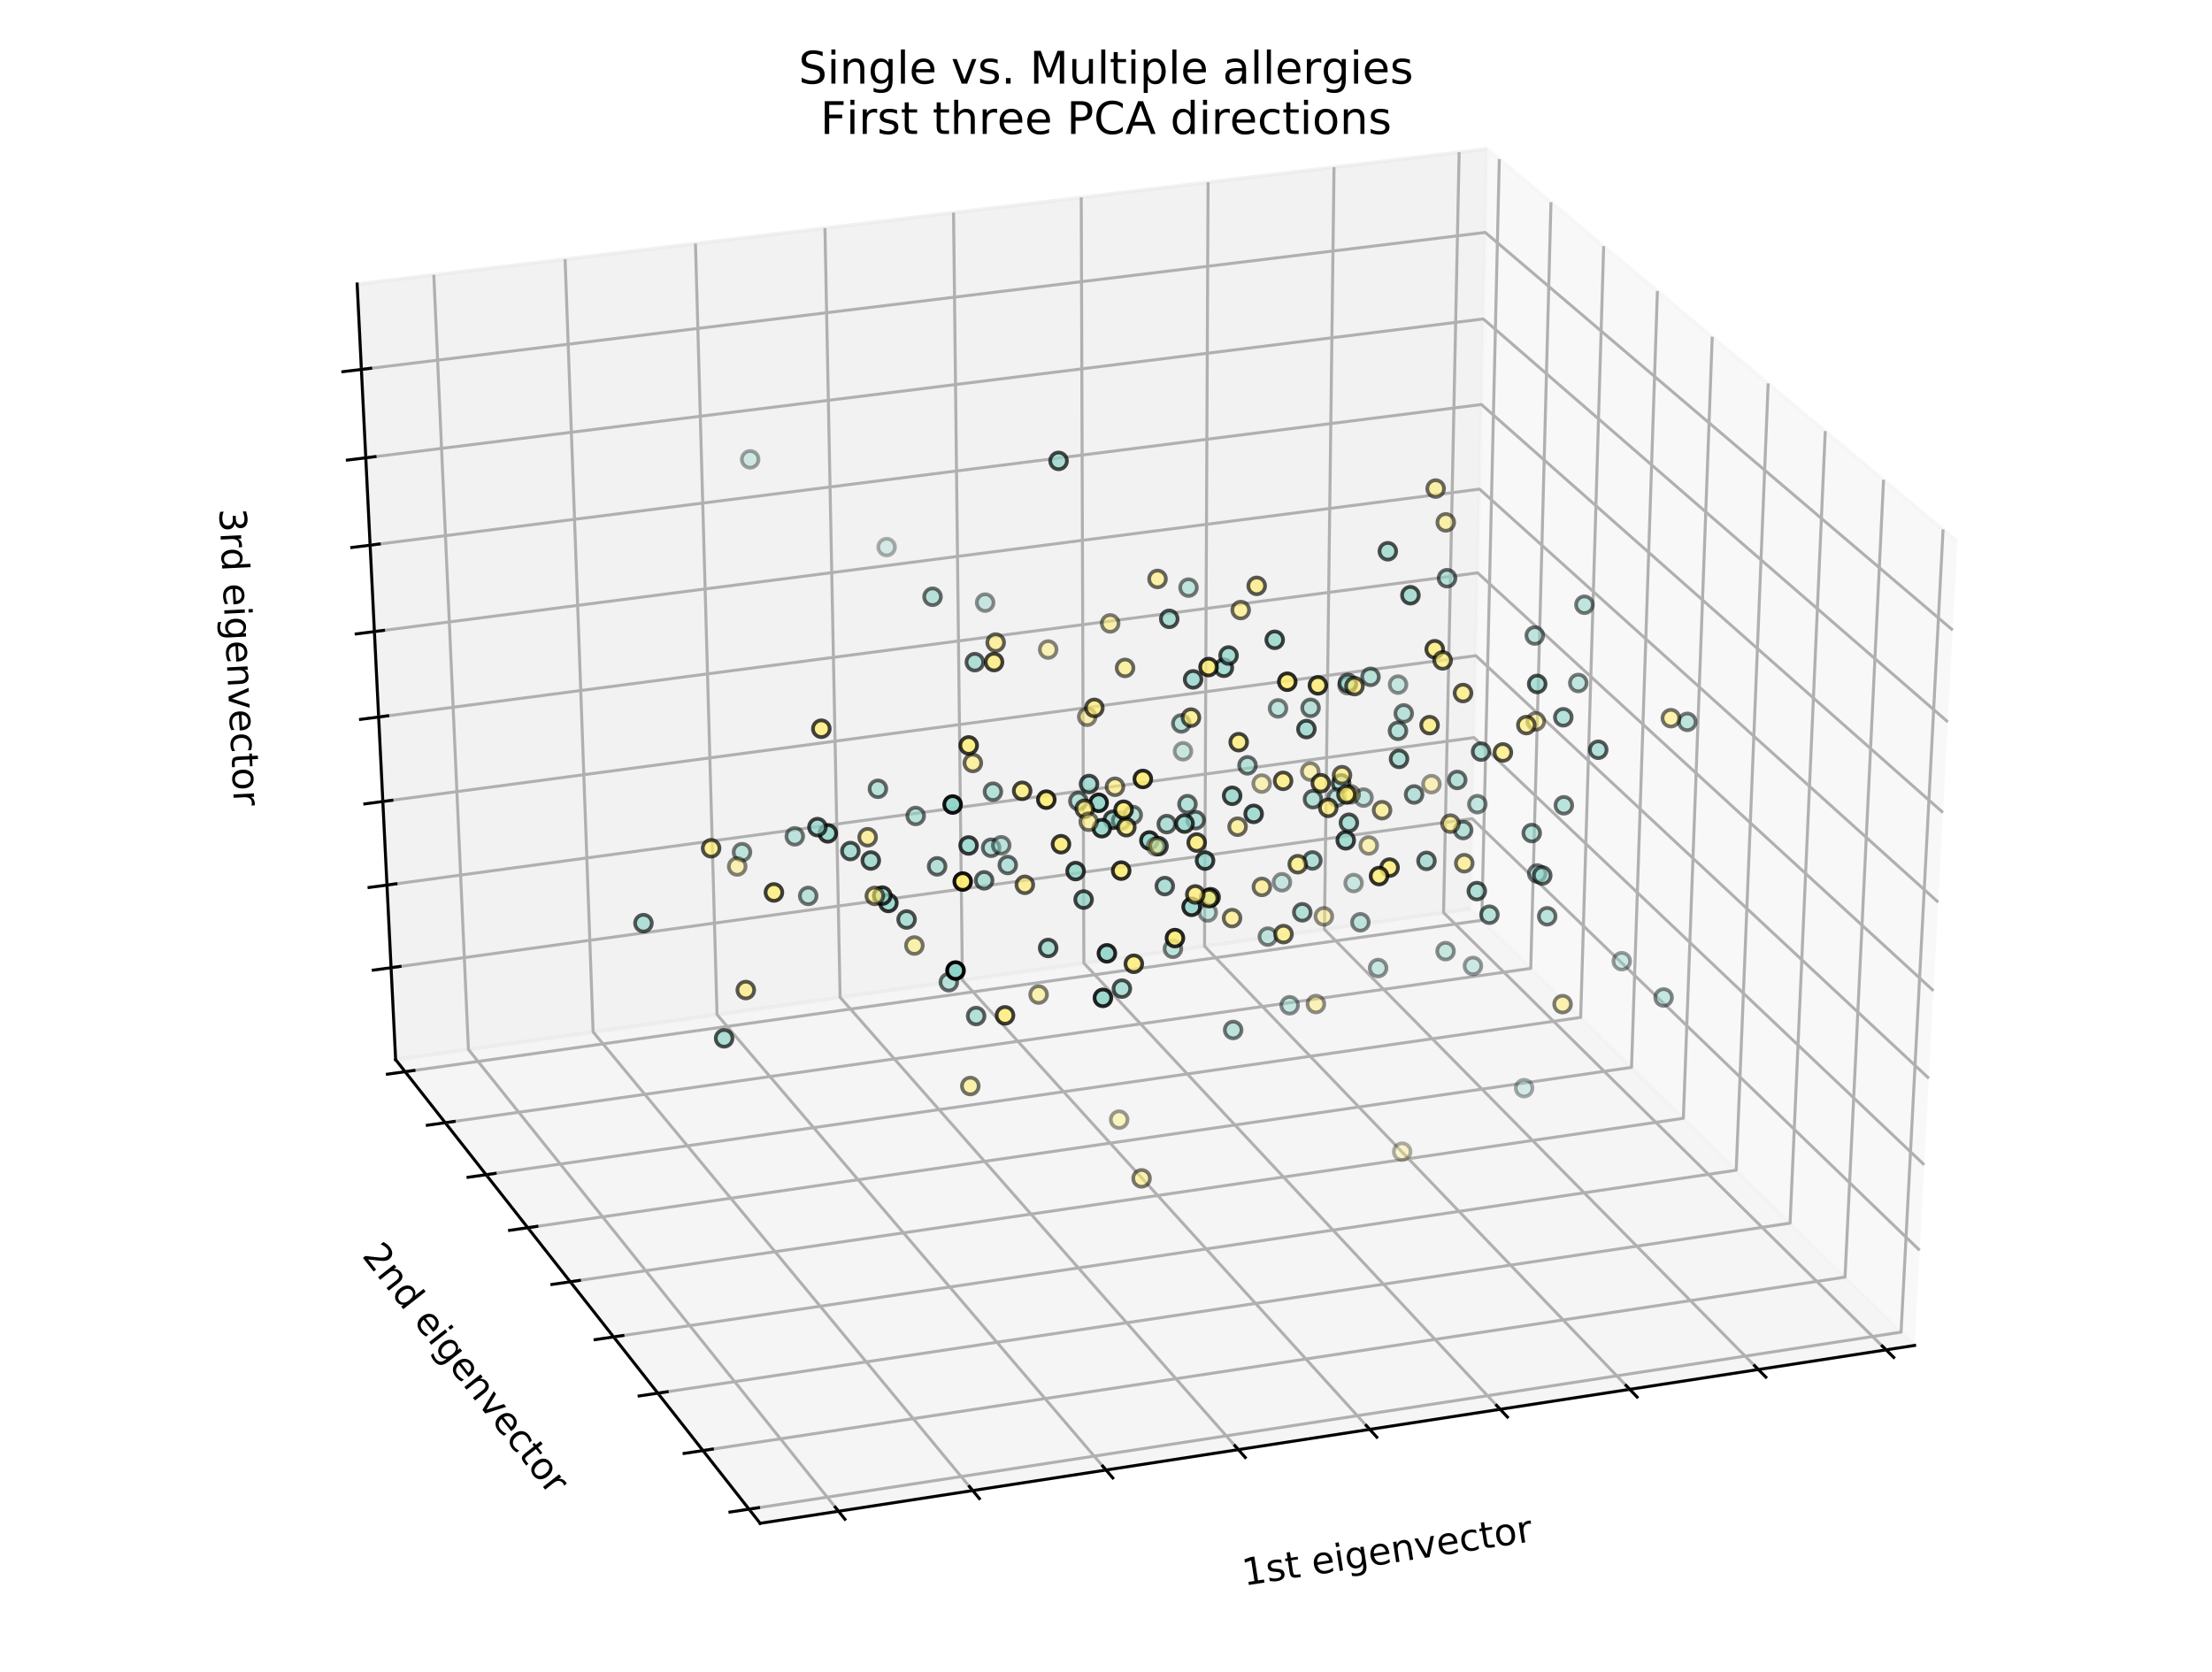 <?xml version="1.0" encoding="utf-8" standalone="no"?>
<!DOCTYPE svg PUBLIC "-//W3C//DTD SVG 1.1//EN"
  "http://www.w3.org/Graphics/SVG/1.1/DTD/svg11.dtd">
<!-- Created with matplotlib (https://matplotlib.org/) -->
<svg height="446.4pt" version="1.1" viewBox="0 0 590.4 446.4" width="590.4pt" xmlns="http://www.w3.org/2000/svg" xmlns:xlink="http://www.w3.org/1999/xlink">
 <defs>
  <style type="text/css">
*{stroke-linecap:butt;stroke-linejoin:round;}
  </style>
 </defs>
 <g id="figure_1">
  <g id="patch_1">
   <path d="M 0 446.4 
L 590.4 446.4 
L 590.4 0 
L 0 0 
z
" style="fill:#ffffff;"/>
  </g>
  <g id="patch_2">
   <path d="M 7.2 439.2 
L 583.2 439.2 
L 583.2 7.2 
L 7.2 7.2 
z
" style="fill:#ffffff;"/>
  </g>
  <g id="pane3d_1">
   <g id="patch_3">
    <path d="M 522.461 144.519 
L 396.919 39.736 
L 392.405 242.629 
L 511.02 359.165 
" style="fill:#f2f2f2;opacity:0.5;stroke:#f2f2f2;stroke-linejoin:miter;"/>
   </g>
  </g>
  <g id="pane3d_2">
   <g id="patch_4">
    <path d="M 396.919 39.736 
L 95.329 75.82 
L 105.6 282.873 
L 392.405 242.629 
" style="fill:#e6e6e6;opacity:0.5;stroke:#e6e6e6;stroke-linejoin:miter;"/>
   </g>
  </g>
  <g id="pane3d_3">
   <g id="patch_5">
    <path d="M 511.02 359.165 
L 202.884 406.645 
L 105.6 282.873 
L 392.405 242.629 
" style="fill:#ececec;opacity:0.5;stroke:#ececec;stroke-linejoin:miter;"/>
   </g>
  </g>
  <g id="axis3d_1">
   <g id="line2d_1">
    <path d="M 511.02 359.165 
L 202.884 406.645 
" style="fill:none;stroke:#000000;stroke-linecap:square;stroke-width:0.8;"/>
   </g>
   <g id="text_1">
    <!-- 1st eigenvector -->
    <defs>
     <path d="M 12.406 8.297 
L 28.516 8.297 
L 28.516 63.922 
L 10.984 60.406 
L 10.984 69.391 
L 28.422 72.906 
L 38.281 72.906 
L 38.281 8.297 
L 54.391 8.297 
L 54.391 0 
L 12.406 0 
z
" id="DejaVuSans-49"/>
     <path d="M 44.281 53.078 
L 44.281 44.578 
Q 40.484 46.531 36.375 47.5 
Q 32.281 48.484 27.875 48.484 
Q 21.188 48.484 17.844 46.438 
Q 14.5 44.391 14.5 40.281 
Q 14.5 37.156 16.891 35.375 
Q 19.281 33.594 26.516 31.984 
L 29.594 31.297 
Q 39.156 29.25 43.188 25.516 
Q 47.219 21.781 47.219 15.094 
Q 47.219 7.469 41.188 3.016 
Q 35.156 -1.422 24.609 -1.422 
Q 20.219 -1.422 15.453 -0.562 
Q 10.688 0.297 5.422 2 
L 5.422 11.281 
Q 10.406 8.688 15.234 7.391 
Q 20.062 6.109 24.812 6.109 
Q 31.156 6.109 34.562 8.281 
Q 37.984 10.453 37.984 14.406 
Q 37.984 18.062 35.516 20.016 
Q 33.062 21.969 24.703 23.781 
L 21.578 24.516 
Q 13.234 26.266 9.516 29.906 
Q 5.812 33.547 5.812 39.891 
Q 5.812 47.609 11.281 51.797 
Q 16.75 56 26.812 56 
Q 31.781 56 36.172 55.266 
Q 40.578 54.547 44.281 53.078 
z
" id="DejaVuSans-115"/>
     <path d="M 18.312 70.219 
L 18.312 54.688 
L 36.812 54.688 
L 36.812 47.703 
L 18.312 47.703 
L 18.312 18.016 
Q 18.312 11.328 20.141 9.422 
Q 21.969 7.516 27.594 7.516 
L 36.812 7.516 
L 36.812 0 
L 27.594 0 
Q 17.188 0 13.234 3.875 
Q 9.281 7.766 9.281 18.016 
L 9.281 47.703 
L 2.688 47.703 
L 2.688 54.688 
L 9.281 54.688 
L 9.281 70.219 
z
" id="DejaVuSans-116"/>
     <path id="DejaVuSans-32"/>
     <path d="M 56.203 29.594 
L 56.203 25.203 
L 14.891 25.203 
Q 15.484 15.922 20.484 11.062 
Q 25.484 6.203 34.422 6.203 
Q 39.594 6.203 44.453 7.469 
Q 49.312 8.734 54.109 11.281 
L 54.109 2.781 
Q 49.266 0.734 44.188 -0.344 
Q 39.109 -1.422 33.891 -1.422 
Q 20.797 -1.422 13.156 6.188 
Q 5.516 13.812 5.516 26.812 
Q 5.516 40.234 12.766 48.109 
Q 20.016 56 32.328 56 
Q 43.359 56 49.781 48.891 
Q 56.203 41.797 56.203 29.594 
z
M 47.219 32.234 
Q 47.125 39.594 43.094 43.984 
Q 39.062 48.391 32.422 48.391 
Q 24.906 48.391 20.391 44.141 
Q 15.875 39.891 15.188 32.172 
z
" id="DejaVuSans-101"/>
     <path d="M 9.422 54.688 
L 18.406 54.688 
L 18.406 0 
L 9.422 0 
z
M 9.422 75.984 
L 18.406 75.984 
L 18.406 64.594 
L 9.422 64.594 
z
" id="DejaVuSans-105"/>
     <path d="M 45.406 27.984 
Q 45.406 37.75 41.375 43.109 
Q 37.359 48.484 30.078 48.484 
Q 22.859 48.484 18.828 43.109 
Q 14.797 37.75 14.797 27.984 
Q 14.797 18.266 18.828 12.891 
Q 22.859 7.516 30.078 7.516 
Q 37.359 7.516 41.375 12.891 
Q 45.406 18.266 45.406 27.984 
z
M 54.391 6.781 
Q 54.391 -7.172 48.188 -13.984 
Q 42 -20.797 29.203 -20.797 
Q 24.469 -20.797 20.266 -20.094 
Q 16.062 -19.391 12.109 -17.922 
L 12.109 -9.188 
Q 16.062 -11.328 19.922 -12.344 
Q 23.781 -13.375 27.781 -13.375 
Q 36.625 -13.375 41.016 -8.766 
Q 45.406 -4.156 45.406 5.172 
L 45.406 9.625 
Q 42.625 4.781 38.281 2.391 
Q 33.938 0 27.875 0 
Q 17.828 0 11.672 7.656 
Q 5.516 15.328 5.516 27.984 
Q 5.516 40.672 11.672 48.328 
Q 17.828 56 27.875 56 
Q 33.938 56 38.281 53.609 
Q 42.625 51.219 45.406 46.391 
L 45.406 54.688 
L 54.391 54.688 
z
" id="DejaVuSans-103"/>
     <path d="M 54.891 33.016 
L 54.891 0 
L 45.906 0 
L 45.906 32.719 
Q 45.906 40.484 42.875 44.328 
Q 39.844 48.188 33.797 48.188 
Q 26.516 48.188 22.312 43.547 
Q 18.109 38.922 18.109 30.906 
L 18.109 0 
L 9.078 0 
L 9.078 54.688 
L 18.109 54.688 
L 18.109 46.188 
Q 21.344 51.125 25.703 53.562 
Q 30.078 56 35.797 56 
Q 45.219 56 50.047 50.172 
Q 54.891 44.344 54.891 33.016 
z
" id="DejaVuSans-110"/>
     <path d="M 2.984 54.688 
L 12.5 54.688 
L 29.594 8.797 
L 46.688 54.688 
L 56.203 54.688 
L 35.688 0 
L 23.484 0 
z
" id="DejaVuSans-118"/>
     <path d="M 48.781 52.594 
L 48.781 44.188 
Q 44.969 46.297 41.141 47.344 
Q 37.312 48.391 33.406 48.391 
Q 24.656 48.391 19.812 42.844 
Q 14.984 37.312 14.984 27.297 
Q 14.984 17.281 19.812 11.734 
Q 24.656 6.203 33.406 6.203 
Q 37.312 6.203 41.141 7.25 
Q 44.969 8.297 48.781 10.406 
L 48.781 2.094 
Q 45.016 0.344 40.984 -0.531 
Q 36.969 -1.422 32.422 -1.422 
Q 20.062 -1.422 12.781 6.344 
Q 5.516 14.109 5.516 27.297 
Q 5.516 40.672 12.859 48.328 
Q 20.219 56 33.016 56 
Q 37.156 56 41.109 55.141 
Q 45.062 54.297 48.781 52.594 
z
" id="DejaVuSans-99"/>
     <path d="M 30.609 48.391 
Q 23.391 48.391 19.188 42.75 
Q 14.984 37.109 14.984 27.297 
Q 14.984 17.484 19.156 11.844 
Q 23.344 6.203 30.609 6.203 
Q 37.797 6.203 41.984 11.859 
Q 46.188 17.531 46.188 27.297 
Q 46.188 37.016 41.984 42.703 
Q 37.797 48.391 30.609 48.391 
z
M 30.609 56 
Q 42.328 56 49.016 48.375 
Q 55.719 40.766 55.719 27.297 
Q 55.719 13.875 49.016 6.219 
Q 42.328 -1.422 30.609 -1.422 
Q 18.844 -1.422 12.172 6.219 
Q 5.516 13.875 5.516 27.297 
Q 5.516 40.766 12.172 48.375 
Q 18.844 56 30.609 56 
z
" id="DejaVuSans-111"/>
     <path d="M 41.109 46.297 
Q 39.594 47.172 37.812 47.578 
Q 36.031 48 33.891 48 
Q 26.266 48 22.188 43.047 
Q 18.109 38.094 18.109 28.812 
L 18.109 0 
L 9.078 0 
L 9.078 54.688 
L 18.109 54.688 
L 18.109 46.188 
Q 20.953 51.172 25.484 53.578 
Q 30.031 56 36.531 56 
Q 37.453 56 38.578 55.875 
Q 39.703 55.766 41.062 55.516 
z
" id="DejaVuSans-114"/>
    </defs>
    <g transform="translate(332.117 423.297)rotate(-8.76)scale(0.1 -0.1)">
     <use xlink:href="#DejaVuSans-49"/>
     <use x="63.623" xlink:href="#DejaVuSans-115"/>
     <use x="115.723" xlink:href="#DejaVuSans-116"/>
     <use x="154.932" xlink:href="#DejaVuSans-32"/>
     <use x="186.719" xlink:href="#DejaVuSans-101"/>
     <use x="248.242" xlink:href="#DejaVuSans-105"/>
     <use x="276.025" xlink:href="#DejaVuSans-103"/>
     <use x="339.502" xlink:href="#DejaVuSans-101"/>
     <use x="401.025" xlink:href="#DejaVuSans-110"/>
     <use x="464.404" xlink:href="#DejaVuSans-118"/>
     <use x="523.584" xlink:href="#DejaVuSans-101"/>
     <use x="585.107" xlink:href="#DejaVuSans-99"/>
     <use x="640.088" xlink:href="#DejaVuSans-116"/>
     <use x="679.297" xlink:href="#DejaVuSans-111"/>
     <use x="740.479" xlink:href="#DejaVuSans-114"/>
    </g>
   </g>
   <g id="Line3DCollection_1">
    <path d="M 503.404 360.338 
L 385.299 243.626 
L 389.458 40.629 
" style="fill:none;stroke:#b0b0b0;stroke-width:0.8;"/>
    <path d="M 469.315 365.591 
L 353.504 248.087 
L 356.065 44.624 
" style="fill:none;stroke:#b0b0b0;stroke-width:0.8;"/>
    <path d="M 434.986 370.881 
L 321.502 252.578 
L 322.444 48.647 
" style="fill:none;stroke:#b0b0b0;stroke-width:0.8;"/>
    <path d="M 400.413 376.208 
L 289.291 257.098 
L 288.592 52.697 
" style="fill:none;stroke:#b0b0b0;stroke-width:0.8;"/>
    <path d="M 365.594 381.573 
L 256.868 261.647 
L 254.507 56.775 
" style="fill:none;stroke:#b0b0b0;stroke-width:0.8;"/>
    <path d="M 330.526 386.977 
L 224.233 266.226 
L 220.186 60.881 
" style="fill:none;stroke:#b0b0b0;stroke-width:0.8;"/>
    <path d="M 295.206 392.419 
L 191.382 270.836 
L 185.626 65.016 
" style="fill:none;stroke:#b0b0b0;stroke-width:0.8;"/>
    <path d="M 259.633 397.901 
L 158.313 275.476 
L 150.827 69.18 
" style="fill:none;stroke:#b0b0b0;stroke-width:0.8;"/>
    <path d="M 223.802 403.422 
L 125.025 280.147 
L 115.784 73.372 
" style="fill:none;stroke:#b0b0b0;stroke-width:0.8;"/>
   </g>
   <g id="xtick_1">
    <g id="line2d_2">
     <path d="M 502.379 359.326 
L 505.457 362.367 
" style="fill:none;stroke:#000000;stroke-linecap:square;stroke-width:0.8;"/>
    </g>
   </g>
   <g id="xtick_2">
    <g id="line2d_3">
     <path d="M 468.311 364.571 
L 471.329 367.634 
" style="fill:none;stroke:#000000;stroke-linecap:square;stroke-width:0.8;"/>
    </g>
   </g>
   <g id="xtick_3">
    <g id="line2d_4">
     <path d="M 434.001 369.854 
L 436.96 372.938 
" style="fill:none;stroke:#000000;stroke-linecap:square;stroke-width:0.8;"/>
    </g>
   </g>
   <g id="xtick_4">
    <g id="line2d_5">
     <path d="M 399.448 375.174 
L 402.346 378.28 
" style="fill:none;stroke:#000000;stroke-linecap:square;stroke-width:0.8;"/>
    </g>
   </g>
   <g id="xtick_5">
    <g id="line2d_6">
     <path d="M 364.65 380.532 
L 367.486 383.66 
" style="fill:none;stroke:#000000;stroke-linecap:square;stroke-width:0.8;"/>
    </g>
   </g>
   <g id="xtick_6">
    <g id="line2d_7">
     <path d="M 329.603 385.928 
L 332.376 389.079 
" style="fill:none;stroke:#000000;stroke-linecap:square;stroke-width:0.8;"/>
    </g>
   </g>
   <g id="xtick_7">
    <g id="line2d_8">
     <path d="M 294.304 391.363 
L 297.014 394.536 
" style="fill:none;stroke:#000000;stroke-linecap:square;stroke-width:0.8;"/>
    </g>
   </g>
   <g id="xtick_8">
    <g id="line2d_9">
     <path d="M 258.752 396.837 
L 261.397 400.033 
" style="fill:none;stroke:#000000;stroke-linecap:square;stroke-width:0.8;"/>
    </g>
   </g>
   <g id="xtick_9">
    <g id="line2d_10">
     <path d="M 222.943 402.35 
L 225.523 405.57 
" style="fill:none;stroke:#000000;stroke-linecap:square;stroke-width:0.8;"/>
    </g>
   </g>
  </g>
  <g id="axis3d_2">
   <g id="line2d_11">
    <path d="M 105.6 282.873 
L 202.884 406.645 
" style="fill:none;stroke:#000000;stroke-linecap:square;stroke-width:0.8;"/>
   </g>
   <g id="text_2">
    <!-- 2nd eigenvector -->
    <defs>
     <path d="M 19.188 8.297 
L 53.609 8.297 
L 53.609 0 
L 7.328 0 
L 7.328 8.297 
Q 12.938 14.109 22.625 23.891 
Q 32.328 33.688 34.812 36.531 
Q 39.547 41.844 41.422 45.531 
Q 43.312 49.219 43.312 52.781 
Q 43.312 58.594 39.234 62.25 
Q 35.156 65.922 28.609 65.922 
Q 23.969 65.922 18.812 64.312 
Q 13.672 62.703 7.812 59.422 
L 7.812 69.391 
Q 13.766 71.781 18.938 73 
Q 24.125 74.219 28.422 74.219 
Q 39.75 74.219 46.484 68.547 
Q 53.219 62.891 53.219 53.422 
Q 53.219 48.922 51.531 44.891 
Q 49.859 40.875 45.406 35.406 
Q 44.188 33.984 37.641 27.219 
Q 31.109 20.453 19.188 8.297 
z
" id="DejaVuSans-50"/>
     <path d="M 45.406 46.391 
L 45.406 75.984 
L 54.391 75.984 
L 54.391 0 
L 45.406 0 
L 45.406 8.203 
Q 42.578 3.328 38.25 0.953 
Q 33.938 -1.422 27.875 -1.422 
Q 17.969 -1.422 11.734 6.484 
Q 5.516 14.406 5.516 27.297 
Q 5.516 40.188 11.734 48.094 
Q 17.969 56 27.875 56 
Q 33.938 56 38.25 53.625 
Q 42.578 51.266 45.406 46.391 
z
M 14.797 27.297 
Q 14.797 17.391 18.875 11.75 
Q 22.953 6.109 30.078 6.109 
Q 37.203 6.109 41.297 11.75 
Q 45.406 17.391 45.406 27.297 
Q 45.406 37.203 41.297 42.844 
Q 37.203 48.484 30.078 48.484 
Q 22.953 48.484 18.875 42.844 
Q 14.797 37.203 14.797 27.297 
z
" id="DejaVuSans-100"/>
    </defs>
    <g transform="translate(96.421 335.22)rotate(-308.167)scale(0.1 -0.1)">
     <use xlink:href="#DejaVuSans-50"/>
     <use x="63.623" xlink:href="#DejaVuSans-110"/>
     <use x="127.002" xlink:href="#DejaVuSans-100"/>
     <use x="190.479" xlink:href="#DejaVuSans-32"/>
     <use x="222.266" xlink:href="#DejaVuSans-101"/>
     <use x="283.789" xlink:href="#DejaVuSans-105"/>
     <use x="311.572" xlink:href="#DejaVuSans-103"/>
     <use x="375.049" xlink:href="#DejaVuSans-101"/>
     <use x="436.572" xlink:href="#DejaVuSans-110"/>
     <use x="499.951" xlink:href="#DejaVuSans-118"/>
     <use x="559.131" xlink:href="#DejaVuSans-101"/>
     <use x="620.654" xlink:href="#DejaVuSans-99"/>
     <use x="675.635" xlink:href="#DejaVuSans-116"/>
     <use x="714.844" xlink:href="#DejaVuSans-111"/>
     <use x="776.025" xlink:href="#DejaVuSans-114"/>
    </g>
   </g>
   <g id="Line3DCollection_2">
    <path d="M 518.624 141.316 
L 507.409 355.617 
L 199.915 402.869 
" style="fill:none;stroke:#b0b0b0;stroke-width:0.8;"/>
    <path d="M 502.738 128.057 
L 492.452 340.922 
L 187.623 387.229 
" style="fill:none;stroke:#b0b0b0;stroke-width:0.8;"/>
    <path d="M 487.18 115.071 
L 477.788 326.515 
L 175.579 371.906 
" style="fill:none;stroke:#b0b0b0;stroke-width:0.8;"/>
    <path d="M 471.939 102.351 
L 463.408 312.387 
L 163.776 356.889 
" style="fill:none;stroke:#b0b0b0;stroke-width:0.8;"/>
    <path d="M 457.007 89.888 
L 449.304 298.53 
L 152.206 342.169 
" style="fill:none;stroke:#b0b0b0;stroke-width:0.8;"/>
    <path d="M 442.373 77.674 
L 435.468 284.937 
L 140.863 327.737 
" style="fill:none;stroke:#b0b0b0;stroke-width:0.8;"/>
    <path d="M 428.029 65.702 
L 421.893 271.6 
L 129.74 313.586 
" style="fill:none;stroke:#b0b0b0;stroke-width:0.8;"/>
    <path d="M 413.967 53.965 
L 408.572 258.512 
L 118.831 299.706 
" style="fill:none;stroke:#b0b0b0;stroke-width:0.8;"/>
    <path d="M 400.177 42.456 
L 395.497 245.666 
L 108.129 286.091 
" style="fill:none;stroke:#b0b0b0;stroke-width:0.8;"/>
   </g>
   <g id="xtick_10">
    <g id="line2d_12">
     <path d="M 202.453 402.479 
L 194.837 403.649 
" style="fill:none;stroke:#000000;stroke-linecap:square;stroke-width:0.8;"/>
    </g>
   </g>
   <g id="xtick_11">
    <g id="line2d_13">
     <path d="M 190.138 386.847 
L 182.59 387.994 
" style="fill:none;stroke:#000000;stroke-linecap:square;stroke-width:0.8;"/>
    </g>
   </g>
   <g id="xtick_12">
    <g id="line2d_14">
     <path d="M 178.071 371.532 
L 170.591 372.655 
" style="fill:none;stroke:#000000;stroke-linecap:square;stroke-width:0.8;"/>
    </g>
   </g>
   <g id="xtick_13">
    <g id="line2d_15">
     <path d="M 166.246 356.522 
L 158.831 357.623 
" style="fill:none;stroke:#000000;stroke-linecap:square;stroke-width:0.8;"/>
    </g>
   </g>
   <g id="xtick_14">
    <g id="line2d_16">
     <path d="M 154.655 341.809 
L 147.305 342.889 
" style="fill:none;stroke:#000000;stroke-linecap:square;stroke-width:0.8;"/>
    </g>
   </g>
   <g id="xtick_15">
    <g id="line2d_17">
     <path d="M 143.29 327.384 
L 136.004 328.443 
" style="fill:none;stroke:#000000;stroke-linecap:square;stroke-width:0.8;"/>
    </g>
   </g>
   <g id="xtick_16">
    <g id="line2d_18">
     <path d="M 132.146 313.24 
L 124.923 314.278 
" style="fill:none;stroke:#000000;stroke-linecap:square;stroke-width:0.8;"/>
    </g>
   </g>
   <g id="xtick_17">
    <g id="line2d_19">
     <path d="M 121.217 299.367 
L 114.055 300.385 
" style="fill:none;stroke:#000000;stroke-linecap:square;stroke-width:0.8;"/>
    </g>
   </g>
   <g id="xtick_18">
    <g id="line2d_20">
     <path d="M 110.495 285.758 
L 103.394 286.757 
" style="fill:none;stroke:#000000;stroke-linecap:square;stroke-width:0.8;"/>
    </g>
   </g>
  </g>
  <g id="axis3d_3">
   <g id="line2d_21">
    <path d="M 105.6 282.873 
L 95.329 75.82 
" style="fill:none;stroke:#000000;stroke-linecap:square;stroke-width:0.8;"/>
   </g>
   <g id="text_3">
    <!-- 3rd eigenvector -->
    <defs>
     <path d="M 40.578 39.312 
Q 47.656 37.797 51.625 33 
Q 55.609 28.219 55.609 21.188 
Q 55.609 10.406 48.188 4.484 
Q 40.766 -1.422 27.094 -1.422 
Q 22.516 -1.422 17.656 -0.516 
Q 12.797 0.391 7.625 2.203 
L 7.625 11.719 
Q 11.719 9.328 16.594 8.109 
Q 21.484 6.891 26.812 6.891 
Q 36.078 6.891 40.938 10.547 
Q 45.797 14.203 45.797 21.188 
Q 45.797 27.641 41.281 31.266 
Q 36.766 34.906 28.719 34.906 
L 20.219 34.906 
L 20.219 43.016 
L 29.109 43.016 
Q 36.375 43.016 40.234 45.922 
Q 44.094 48.828 44.094 54.297 
Q 44.094 59.906 40.109 62.906 
Q 36.141 65.922 28.719 65.922 
Q 24.656 65.922 20.016 65.031 
Q 15.375 64.156 9.812 62.312 
L 9.812 71.094 
Q 15.438 72.656 20.344 73.438 
Q 25.25 74.219 29.594 74.219 
Q 40.828 74.219 47.359 69.109 
Q 53.906 64.016 53.906 55.328 
Q 53.906 49.266 50.438 45.094 
Q 46.969 40.922 40.578 39.312 
z
" id="DejaVuSans-51"/>
    </defs>
    <g transform="translate(58.518 135.881)rotate(-272.84)scale(0.1 -0.1)">
     <use xlink:href="#DejaVuSans-51"/>
     <use x="63.623" xlink:href="#DejaVuSans-114"/>
     <use x="104.721" xlink:href="#DejaVuSans-100"/>
     <use x="168.197" xlink:href="#DejaVuSans-32"/>
     <use x="199.984" xlink:href="#DejaVuSans-101"/>
     <use x="261.508" xlink:href="#DejaVuSans-105"/>
     <use x="289.291" xlink:href="#DejaVuSans-103"/>
     <use x="352.768" xlink:href="#DejaVuSans-101"/>
     <use x="414.291" xlink:href="#DejaVuSans-110"/>
     <use x="477.67" xlink:href="#DejaVuSans-118"/>
     <use x="536.85" xlink:href="#DejaVuSans-101"/>
     <use x="598.373" xlink:href="#DejaVuSans-99"/>
     <use x="653.354" xlink:href="#DejaVuSans-116"/>
     <use x="692.562" xlink:href="#DejaVuSans-111"/>
     <use x="753.744" xlink:href="#DejaVuSans-114"/>
    </g>
   </g>
   <g id="Line3DCollection_3">
    <path d="M 96.46 98.618 
L 396.423 62.047 
L 521.198 168.213 
" style="fill:none;stroke:#b0b0b0;stroke-width:0.8;"/>
    <path d="M 97.63 122.209 
L 395.909 85.141 
L 519.892 192.714 
" style="fill:none;stroke:#b0b0b0;stroke-width:0.8;"/>
    <path d="M 98.787 145.534 
L 395.401 107.982 
L 518.602 216.924 
" style="fill:none;stroke:#b0b0b0;stroke-width:0.8;"/>
    <path d="M 99.931 168.597 
L 394.898 130.575 
L 517.327 240.848 
" style="fill:none;stroke:#b0b0b0;stroke-width:0.8;"/>
    <path d="M 101.062 191.404 
L 394.401 152.924 
L 516.066 264.49 
" style="fill:none;stroke:#b0b0b0;stroke-width:0.8;"/>
    <path d="M 102.181 213.958 
L 393.909 175.032 
L 514.821 287.856 
" style="fill:none;stroke:#b0b0b0;stroke-width:0.8;"/>
    <path d="M 103.288 236.263 
L 393.423 196.903 
L 513.59 310.951 
" style="fill:none;stroke:#b0b0b0;stroke-width:0.8;"/>
    <path d="M 104.382 258.324 
L 392.941 218.542 
L 512.373 333.779 
" style="fill:none;stroke:#b0b0b0;stroke-width:0.8;"/>
   </g>
   <g id="xtick_19">
    <g id="line2d_22">
     <path d="M 98.932 98.316 
L 91.511 99.221 
" style="fill:none;stroke:#000000;stroke-linecap:square;stroke-width:0.8;"/>
    </g>
   </g>
   <g id="xtick_20">
    <g id="line2d_23">
     <path d="M 100.088 121.903 
L 92.71 122.82 
" style="fill:none;stroke:#000000;stroke-linecap:square;stroke-width:0.8;"/>
    </g>
   </g>
   <g id="xtick_21">
    <g id="line2d_24">
     <path d="M 101.231 145.224 
L 93.895 146.153 
" style="fill:none;stroke:#000000;stroke-linecap:square;stroke-width:0.8;"/>
    </g>
   </g>
   <g id="xtick_22">
    <g id="line2d_25">
     <path d="M 102.361 168.284 
L 95.067 169.224 
" style="fill:none;stroke:#000000;stroke-linecap:square;stroke-width:0.8;"/>
    </g>
   </g>
   <g id="xtick_23">
    <g id="line2d_26">
     <path d="M 103.479 191.087 
L 96.226 192.038 
" style="fill:none;stroke:#000000;stroke-linecap:square;stroke-width:0.8;"/>
    </g>
   </g>
   <g id="xtick_24">
    <g id="line2d_27">
     <path d="M 104.584 213.637 
L 97.372 214.599 
" style="fill:none;stroke:#000000;stroke-linecap:square;stroke-width:0.8;"/>
    </g>
   </g>
   <g id="xtick_25">
    <g id="line2d_28">
     <path d="M 105.677 235.939 
L 98.506 236.912 
" style="fill:none;stroke:#000000;stroke-linecap:square;stroke-width:0.8;"/>
    </g>
   </g>
   <g id="xtick_26">
    <g id="line2d_29">
     <path d="M 106.758 257.996 
L 99.627 258.979 
" style="fill:none;stroke:#000000;stroke-linecap:square;stroke-width:0.8;"/>
    </g>
   </g>
  </g>
  <g id="axes_1">
   <g id="Path3DCollection_1">
    <defs>
     <path d="M 0 2.236 
C 0.593 2.236 1.162 2 1.581 1.581 
C 2 1.162 2.236 0.593 2.236 0 
C 2.236 -0.593 2 -1.162 1.581 -1.581 
C 1.162 -2 0.593 -2.236 0 -2.236 
C -0.593 -2.236 -1.162 -2 -1.581 -1.581 
C -2 -1.162 -2.236 -0.593 -2.236 0 
C -2.236 0.593 -2 1.162 -1.581 1.581 
C -1.162 2 -0.593 2.236 0 2.236 
z
" id="C0_0_54f82e9ce2"/>
    </defs>
    <g clip-path="url(#p8bb4f5b424)">
     <use style="fill:#8dd3c7;fill-opacity:0.3;stroke:#000000;stroke-opacity:0.3;" x="236.646" xlink:href="#C0_0_54f82e9ce2" y="146.046"/>
    </g>
    <g clip-path="url(#p8bb4f5b424)">
     <use style="fill:#8dd3c7;fill-opacity:0.642;stroke:#000000;stroke-opacity:0.642;" x="426.583" xlink:href="#C0_0_54f82e9ce2" y="200.142"/>
    </g>
    <g clip-path="url(#p8bb4f5b424)">
     <use style="fill:#8dd3c7;fill-opacity:0.577;stroke:#000000;stroke-opacity:0.577;" x="332.967" xlink:href="#C0_0_54f82e9ce2" y="204.309"/>
    </g>
    <g clip-path="url(#p8bb4f5b424)">
     <use style="fill:#8dd3c7;fill-opacity:0.543;stroke:#000000;stroke-opacity:0.543;" x="410.299" xlink:href="#C0_0_54f82e9ce2" y="233.18"/>
    </g>
    <g clip-path="url(#p8bb4f5b424)">
     <use style="fill:#8dd3c7;fill-opacity:0.713;stroke:#000000;stroke-opacity:0.713;" x="282.546" xlink:href="#C0_0_54f82e9ce2" y="123.035"/>
    </g>
    <g clip-path="url(#p8bb4f5b424)">
     <use style="fill:#8dd3c7;fill-opacity:0.565;stroke:#000000;stroke-opacity:0.565;" x="417.395" xlink:href="#C0_0_54f82e9ce2" y="214.975"/>
    </g>
    <g clip-path="url(#p8bb4f5b424)">
     <use style="fill:#8dd3c7;fill-opacity:0.616;stroke:#000000;stroke-opacity:0.616;" x="417.26" xlink:href="#C0_0_54f82e9ce2" y="191.478"/>
    </g>
    <g clip-path="url(#p8bb4f5b424)">
     <use style="fill:#8dd3c7;fill-opacity:0.611;stroke:#000000;stroke-opacity:0.611;" x="319.136" xlink:href="#C0_0_54f82e9ce2" y="218.938"/>
    </g>
    <g clip-path="url(#p8bb4f5b424)">
     <use style="fill:#8dd3c7;fill-opacity:0.507;stroke:#000000;stroke-opacity:0.507;" x="341.12" xlink:href="#C0_0_54f82e9ce2" y="189.106"/>
    </g>
    <g clip-path="url(#p8bb4f5b424)">
     <use style="fill:#8dd3c7;fill-opacity:0.676;stroke:#000000;stroke-opacity:0.676;" x="193.271" xlink:href="#C0_0_54f82e9ce2" y="277.179"/>
    </g>
    <g clip-path="url(#p8bb4f5b424)">
     <use style="fill:#8dd3c7;fill-opacity:0.757;stroke:#000000;stroke-opacity:0.757;" x="334.61" xlink:href="#C0_0_54f82e9ce2" y="217.265"/>
    </g>
    <g clip-path="url(#p8bb4f5b424)">
     <use style="fill:#8dd3c7;fill-opacity:0.576;stroke:#000000;stroke-opacity:0.576;" x="388.946" xlink:href="#C0_0_54f82e9ce2" y="208.204"/>
    </g>
    <g clip-path="url(#p8bb4f5b424)">
     <use style="fill:#8dd3c7;fill-opacity:0.596;stroke:#000000;stroke-opacity:0.596;" x="386.226" xlink:href="#C0_0_54f82e9ce2" y="154.356"/>
    </g>
    <g clip-path="url(#p8bb4f5b424)">
     <use style="fill:#8dd3c7;fill-opacity:0.437;stroke:#000000;stroke-opacity:0.437;" x="373.155" xlink:href="#C0_0_54f82e9ce2" y="182.751"/>
    </g>
    <g clip-path="url(#p8bb4f5b424)">
     <use style="fill:#8dd3c7;fill-opacity:0.563;stroke:#000000;stroke-opacity:0.563;" x="349.801" xlink:href="#C0_0_54f82e9ce2" y="188.959"/>
    </g>
    <g clip-path="url(#p8bb4f5b424)">
     <use style="fill:#8dd3c7;fill-opacity:0.637;stroke:#000000;stroke-opacity:0.637;" x="380.74" xlink:href="#C0_0_54f82e9ce2" y="229.81"/>
    </g>
    <g clip-path="url(#p8bb4f5b424)">
     <use style="fill:#8dd3c7;fill-opacity:0.726;stroke:#000000;stroke-opacity:0.726;" x="326.657" xlink:href="#C0_0_54f82e9ce2" y="178.258"/>
    </g>
    <g clip-path="url(#p8bb4f5b424)">
     <use style="fill:#8dd3c7;fill-opacity:0.582;stroke:#000000;stroke-opacity:0.582;" x="365.799" xlink:href="#C0_0_54f82e9ce2" y="180.686"/>
    </g>
    <g clip-path="url(#p8bb4f5b424)">
     <use style="fill:#8dd3c7;fill-opacity:0.572;stroke:#000000;stroke-opacity:0.572;" x="265.025" xlink:href="#C0_0_54f82e9ce2" y="211.344"/>
    </g>
    <g clip-path="url(#p8bb4f5b424)">
     <use style="fill:#8dd3c7;fill-opacity:0.593;stroke:#000000;stroke-opacity:0.593;" x="287.832" xlink:href="#C0_0_54f82e9ce2" y="213.833"/>
    </g>
    <g clip-path="url(#p8bb4f5b424)">
     <use style="fill:#8dd3c7;fill-opacity:0.511;stroke:#000000;stroke-opacity:0.511;" x="313.062" xlink:href="#C0_0_54f82e9ce2" y="253.282"/>
    </g>
    <g clip-path="url(#p8bb4f5b424)">
     <use style="fill:#8dd3c7;fill-opacity:0.711;stroke:#000000;stroke-opacity:0.711;" x="348.692" xlink:href="#C0_0_54f82e9ce2" y="194.63"/>
    </g>
    <g clip-path="url(#p8bb4f5b424)">
     <use style="fill:#8dd3c7;fill-opacity:0.455;stroke:#000000;stroke-opacity:0.455;" x="363.941" xlink:href="#C0_0_54f82e9ce2" y="212.918"/>
    </g>
    <g clip-path="url(#p8bb4f5b424)">
     <use style="fill:#8dd3c7;fill-opacity:0.627;stroke:#000000;stroke-opacity:0.627;" x="411.642" xlink:href="#C0_0_54f82e9ce2" y="233.706"/>
    </g>
    <g clip-path="url(#p8bb4f5b424)">
     <use style="fill:#8dd3c7;fill-opacity:0.828;stroke:#000000;stroke-opacity:0.828;" x="306.783" xlink:href="#C0_0_54f82e9ce2" y="224.373"/>
    </g>
    <g clip-path="url(#p8bb4f5b424)">
     <use style="fill:#8dd3c7;fill-opacity:0.624;stroke:#000000;stroke-opacity:0.624;" x="350.289" xlink:href="#C0_0_54f82e9ce2" y="229.693"/>
    </g>
    <g clip-path="url(#p8bb4f5b424)">
     <use style="fill:#8dd3c7;fill-opacity:0.462;stroke:#000000;stroke-opacity:0.462;" x="444.031" xlink:href="#C0_0_54f82e9ce2" y="266.283"/>
    </g>
    <g clip-path="url(#p8bb4f5b424)">
     <use style="fill:#8dd3c7;fill-opacity:0.745;stroke:#000000;stroke-opacity:0.745;" x="297.044" xlink:href="#C0_0_54f82e9ce2" y="218.839"/>
    </g>
    <g clip-path="url(#p8bb4f5b424)">
     <use style="fill:#8dd3c7;fill-opacity:0.426;stroke:#000000;stroke-opacity:0.426;" x="367.83" xlink:href="#C0_0_54f82e9ce2" y="258.422"/>
    </g>
    <g clip-path="url(#p8bb4f5b424)">
     <use style="fill:#8dd3c7;fill-opacity:0.469;stroke:#000000;stroke-opacity:0.469;" x="359.675" xlink:href="#C0_0_54f82e9ce2" y="182.91"/>
    </g>
    <g clip-path="url(#p8bb4f5b424)">
     <use style="fill:#8dd3c7;fill-opacity:0.511;stroke:#000000;stroke-opacity:0.511;" x="317.224" xlink:href="#C0_0_54f82e9ce2" y="156.864"/>
    </g>
    <g clip-path="url(#p8bb4f5b424)">
     <use style="fill:#8dd3c7;fill-opacity:0.753;stroke:#000000;stroke-opacity:0.753;" x="359.189" xlink:href="#C0_0_54f82e9ce2" y="224.322"/>
    </g>
    <g clip-path="url(#p8bb4f5b424)">
     <use style="fill:#8dd3c7;fill-opacity:0.528;stroke:#000000;stroke-opacity:0.528;" x="450.344" xlink:href="#C0_0_54f82e9ce2" y="192.696"/>
    </g>
    <g clip-path="url(#p8bb4f5b424)">
     <use style="fill:#8dd3c7;fill-opacity:0.702;stroke:#000000;stroke-opacity:0.702;" x="376.451" xlink:href="#C0_0_54f82e9ce2" y="158.9"/>
    </g>
    <g clip-path="url(#p8bb4f5b424)">
     <use style="fill:#8dd3c7;fill-opacity:0.683;stroke:#000000;stroke-opacity:0.683;" x="360.031" xlink:href="#C0_0_54f82e9ce2" y="219.636"/>
    </g>
    <g clip-path="url(#p8bb4f5b424)">
     <use style="fill:#8dd3c7;fill-opacity:0.645;stroke:#000000;stroke-opacity:0.645;" x="260.195" xlink:href="#C0_0_54f82e9ce2" y="176.766"/>
    </g>
    <g clip-path="url(#p8bb4f5b424)">
     <use style="fill:#8dd3c7;fill-opacity:0.526;stroke:#000000;stroke-opacity:0.526;" x="422.896" xlink:href="#C0_0_54f82e9ce2" y="161.437"/>
    </g>
    <g clip-path="url(#p8bb4f5b424)">
     <use style="fill:#8dd3c7;fill-opacity:0.674;stroke:#000000;stroke-opacity:0.674;" x="241.977" xlink:href="#C0_0_54f82e9ce2" y="245.459"/>
    </g>
    <g clip-path="url(#p8bb4f5b424)">
     <use style="fill:#8dd3c7;fill-opacity:0.431;stroke:#000000;stroke-opacity:0.431;" x="262.946" xlink:href="#C0_0_54f82e9ce2" y="160.866"/>
    </g>
    <g clip-path="url(#p8bb4f5b424)">
     <use style="fill:#8dd3c7;fill-opacity:0.712;stroke:#000000;stroke-opacity:0.712;" x="290.674" xlink:href="#C0_0_54f82e9ce2" y="209.293"/>
    </g>
    <g clip-path="url(#p8bb4f5b424)">
     <use style="fill:#8dd3c7;fill-opacity:0.583;stroke:#000000;stroke-opacity:0.583;" x="408.827" xlink:href="#C0_0_54f82e9ce2" y="222.382"/>
    </g>
    <g clip-path="url(#p8bb4f5b424)">
     <use style="fill:#8dd3c7;fill-opacity:0.496;stroke:#000000;stroke-opacity:0.496;" x="338.396" xlink:href="#C0_0_54f82e9ce2" y="250.034"/>
    </g>
    <g clip-path="url(#p8bb4f5b424)">
     <use style="fill:#8dd3c7;fill-opacity:0.431;stroke:#000000;stroke-opacity:0.431;" x="342.161" xlink:href="#C0_0_54f82e9ce2" y="235.522"/>
    </g>
    <g clip-path="url(#p8bb4f5b424)">
     <use style="fill:#8dd3c7;fill-opacity:0.383;stroke:#000000;stroke-opacity:0.383;" x="315.753" xlink:href="#C0_0_54f82e9ce2" y="200.554"/>
    </g>
    <g clip-path="url(#p8bb4f5b424)">
     <use style="fill:#8dd3c7;fill-opacity:0.552;stroke:#000000;stroke-opacity:0.552;" x="374.668" xlink:href="#C0_0_54f82e9ce2" y="190.45"/>
    </g>
    <g clip-path="url(#p8bb4f5b424)">
     <use style="fill:#8dd3c7;fill-opacity:0.733;stroke:#000000;stroke-opacity:0.733;" x="309.223" xlink:href="#C0_0_54f82e9ce2" y="225.876"/>
    </g>
    <g clip-path="url(#p8bb4f5b424)">
     <use style="fill:#8dd3c7;fill-opacity:0.387;stroke:#000000;stroke-opacity:0.387;" x="432.862" xlink:href="#C0_0_54f82e9ce2" y="256.591"/>
    </g>
    <g clip-path="url(#p8bb4f5b424)">
     <use style="fill:#8dd3c7;fill-opacity:0.521;stroke:#000000;stroke-opacity:0.521;" x="421.254" xlink:href="#C0_0_54f82e9ce2" y="182.32"/>
    </g>
    <g clip-path="url(#p8bb4f5b424)">
     <use style="fill:#8dd3c7;fill-opacity:0.581;stroke:#000000;stroke-opacity:0.581;" x="234.322" xlink:href="#C0_0_54f82e9ce2" y="210.573"/>
    </g>
    <g clip-path="url(#p8bb4f5b424)">
     <use style="fill:#8dd3c7;fill-opacity:0.595;stroke:#000000;stroke-opacity:0.595;" x="397.54" xlink:href="#C0_0_54f82e9ce2" y="244.181"/>
    </g>
    <g clip-path="url(#p8bb4f5b424)">
     <use style="fill:#8dd3c7;fill-opacity:0.609;stroke:#000000;stroke-opacity:0.609;" x="359.759" xlink:href="#C0_0_54f82e9ce2" y="182.287"/>
    </g>
    <g clip-path="url(#p8bb4f5b424)">
     <use style="fill:#8dd3c7;fill-opacity:0.502;stroke:#000000;stroke-opacity:0.502;" x="394.319" xlink:href="#C0_0_54f82e9ce2" y="214.671"/>
    </g>
    <g clip-path="url(#p8bb4f5b424)">
     <use style="fill:#8dd3c7;fill-opacity:0.573;stroke:#000000;stroke-opacity:0.573;" x="390.526" xlink:href="#C0_0_54f82e9ce2" y="221.584"/>
    </g>
    <g clip-path="url(#p8bb4f5b424)">
     <use style="fill:#8dd3c7;fill-opacity:0.445;stroke:#000000;stroke-opacity:0.445;" x="322.365" xlink:href="#C0_0_54f82e9ce2" y="243.597"/>
    </g>
    <g clip-path="url(#p8bb4f5b424)">
     <use style="fill:#8dd3c7;fill-opacity:0.668;stroke:#000000;stroke-opacity:0.668;" x="394.173" xlink:href="#C0_0_54f82e9ce2" y="237.878"/>
    </g>
    <g clip-path="url(#p8bb4f5b424)">
     <use style="fill:#8dd3c7;fill-opacity:0.72;stroke:#000000;stroke-opacity:0.72;" x="327.915" xlink:href="#C0_0_54f82e9ce2" y="174.989"/>
    </g>
    <g clip-path="url(#p8bb4f5b424)">
     <use style="fill:#8dd3c7;fill-opacity:0.642;stroke:#000000;stroke-opacity:0.642;" x="395.308" xlink:href="#C0_0_54f82e9ce2" y="200.645"/>
    </g>
    <g clip-path="url(#p8bb4f5b424)">
     <use style="fill:#8dd3c7;fill-opacity:0.487;stroke:#000000;stroke-opacity:0.487;" x="363.094" xlink:href="#C0_0_54f82e9ce2" y="246.201"/>
    </g>
    <g clip-path="url(#p8bb4f5b424)">
     <use style="fill:#8dd3c7;fill-opacity:0.587;stroke:#000000;stroke-opacity:0.587;" x="264.547" xlink:href="#C0_0_54f82e9ce2" y="226.304"/>
    </g>
    <g clip-path="url(#p8bb4f5b424)">
     <use style="fill:#8dd3c7;fill-opacity:0.398;stroke:#000000;stroke-opacity:0.398;" x="361.291" xlink:href="#C0_0_54f82e9ce2" y="235.731"/>
    </g>
    <g clip-path="url(#p8bb4f5b424)">
     <use style="fill:#8dd3c7;fill-opacity:0.723;stroke:#000000;stroke-opacity:0.723;" x="289.227" xlink:href="#C0_0_54f82e9ce2" y="240.138"/>
    </g>
    <g clip-path="url(#p8bb4f5b424)">
     <use style="fill:#8dd3c7;fill-opacity:0.622;stroke:#000000;stroke-opacity:0.622;" x="311.415" xlink:href="#C0_0_54f82e9ce2" y="219.998"/>
    </g>
    <g clip-path="url(#p8bb4f5b424)">
     <use style="fill:#8dd3c7;fill-opacity:0.739;stroke:#000000;stroke-opacity:0.739;" x="340.234" xlink:href="#C0_0_54f82e9ce2" y="170.798"/>
    </g>
    <g clip-path="url(#p8bb4f5b424)">
     <use style="fill:#8dd3c7;fill-opacity:0.695;stroke:#000000;stroke-opacity:0.695;" x="410.292" xlink:href="#C0_0_54f82e9ce2" y="182.581"/>
    </g>
    <g clip-path="url(#p8bb4f5b424)">
     <use style="fill:#8dd3c7;fill-opacity:0.327;stroke:#000000;stroke-opacity:0.327;" x="406.799" xlink:href="#C0_0_54f82e9ce2" y="290.479"/>
    </g>
    <g clip-path="url(#p8bb4f5b424)">
     <use style="fill:#8dd3c7;fill-opacity:0.452;stroke:#000000;stroke-opacity:0.452;" x="344.221" xlink:href="#C0_0_54f82e9ce2" y="268.355"/>
    </g>
    <g clip-path="url(#p8bb4f5b424)">
     <use style="fill:#8dd3c7;fill-opacity:0.447;stroke:#000000;stroke-opacity:0.447;" x="299.257" xlink:href="#C0_0_54f82e9ce2" y="219.05"/>
    </g>
    <g clip-path="url(#p8bb4f5b424)">
     <use style="fill:#8dd3c7;fill-opacity:0.589;stroke:#000000;stroke-opacity:0.589;" x="377.427" xlink:href="#C0_0_54f82e9ce2" y="212.083"/>
    </g>
    <g clip-path="url(#p8bb4f5b424)">
     <use style="fill:#8dd3c7;fill-opacity:0.565;stroke:#000000;stroke-opacity:0.565;" x="412.962" xlink:href="#C0_0_54f82e9ce2" y="244.604"/>
    </g>
    <g clip-path="url(#p8bb4f5b424)">
     <use style="fill:#8dd3c7;fill-opacity:0.522;stroke:#000000;stroke-opacity:0.522;" x="267.24" xlink:href="#C0_0_54f82e9ce2" y="225.648"/>
    </g>
    <g clip-path="url(#p8bb4f5b424)">
     <use style="fill:#8dd3c7;fill-opacity:0.62;stroke:#000000;stroke-opacity:0.62;" x="347.587" xlink:href="#C0_0_54f82e9ce2" y="243.543"/>
    </g>
    <g clip-path="url(#p8bb4f5b424)">
     <use style="fill:#8dd3c7;fill-opacity:0.544;stroke:#000000;stroke-opacity:0.544;" x="409.641" xlink:href="#C0_0_54f82e9ce2" y="169.659"/>
    </g>
    <g clip-path="url(#p8bb4f5b424)">
     <use style="fill:#8dd3c7;fill-opacity:0.775;stroke:#000000;stroke-opacity:0.775;" x="287.085" xlink:href="#C0_0_54f82e9ce2" y="232.536"/>
    </g>
    <g clip-path="url(#p8bb4f5b424)">
     <use style="fill:#8dd3c7;fill-opacity:0.654;stroke:#000000;stroke-opacity:0.654;" x="310.89" xlink:href="#C0_0_54f82e9ce2" y="236.542"/>
    </g>
    <g clip-path="url(#p8bb4f5b424)">
     <use style="fill:#8dd3c7;fill-opacity:0.393;stroke:#000000;stroke-opacity:0.393;" x="393.138" xlink:href="#C0_0_54f82e9ce2" y="257.861"/>
    </g>
    <g clip-path="url(#p8bb4f5b424)">
     <use style="fill:#8dd3c7;fill-opacity:0.591;stroke:#000000;stroke-opacity:0.591;" x="268.986" xlink:href="#C0_0_54f82e9ce2" y="230.914"/>
    </g>
    <g clip-path="url(#p8bb4f5b424)">
     <use style="fill:#8dd3c7;fill-opacity:0.554;stroke:#000000;stroke-opacity:0.554;" x="315.299" xlink:href="#C0_0_54f82e9ce2" y="193.121"/>
    </g>
    <g clip-path="url(#p8bb4f5b424)">
     <use style="fill:#8dd3c7;fill-opacity:0.761;stroke:#000000;stroke-opacity:0.761;" x="258.524" xlink:href="#C0_0_54f82e9ce2" y="225.699"/>
    </g>
    <g clip-path="url(#p8bb4f5b424)">
     <use style="fill:#8dd3c7;fill-opacity:0.43;stroke:#000000;stroke-opacity:0.43;" x="385.833" xlink:href="#C0_0_54f82e9ce2" y="253.911"/>
    </g>
    <g clip-path="url(#p8bb4f5b424)">
     <use style="fill:#8dd3c7;fill-opacity:0.783;stroke:#000000;stroke-opacity:0.783;" x="220.945" xlink:href="#C0_0_54f82e9ce2" y="222.47"/>
    </g>
    <g clip-path="url(#p8bb4f5b424)">
     <use style="fill:#8dd3c7;fill-opacity:0.773;stroke:#000000;stroke-opacity:0.773;" x="316.163" xlink:href="#C0_0_54f82e9ce2" y="219.852"/>
    </g>
    <g clip-path="url(#p8bb4f5b424)">
     <use style="fill:#8dd3c7;fill-opacity:0.715;stroke:#000000;stroke-opacity:0.715;" x="232.425" xlink:href="#C0_0_54f82e9ce2" y="229.716"/>
    </g>
    <g clip-path="url(#p8bb4f5b424)">
     <use style="fill:#8dd3c7;fill-opacity:0.848;stroke:#000000;stroke-opacity:0.848;" x="295.439" xlink:href="#C0_0_54f82e9ce2" y="254.498"/>
    </g>
    <g clip-path="url(#p8bb4f5b424)">
     <use style="fill:#8dd3c7;fill-opacity:0.529;stroke:#000000;stroke-opacity:0.529;" x="212.135" xlink:href="#C0_0_54f82e9ce2" y="223.261"/>
    </g>
    <g clip-path="url(#p8bb4f5b424)">
     <use style="fill:#8dd3c7;fill-opacity:0.591;stroke:#000000;stroke-opacity:0.591;" x="373.133" xlink:href="#C0_0_54f82e9ce2" y="195.093"/>
    </g>
    <g clip-path="url(#p8bb4f5b424)">
     <use style="fill:#8dd3c7;fill-opacity:0.717;stroke:#000000;stroke-opacity:0.717;" x="318.455" xlink:href="#C0_0_54f82e9ce2" y="181.36"/>
    </g>
    <g clip-path="url(#p8bb4f5b424)">
     <use style="fill:#8dd3c7;fill-opacity:0.74;stroke:#000000;stroke-opacity:0.74;" x="328.865" xlink:href="#C0_0_54f82e9ce2" y="212.437"/>
    </g>
    <g clip-path="url(#p8bb4f5b424)">
     <use style="fill:#8dd3c7;fill-opacity:0.675;stroke:#000000;stroke-opacity:0.675;" x="373.414" xlink:href="#C0_0_54f82e9ce2" y="202.583"/>
    </g>
    <g clip-path="url(#p8bb4f5b424)">
     <use style="fill:#8dd3c7;fill-opacity:0.691;stroke:#000000;stroke-opacity:0.691;" x="312.08" xlink:href="#C0_0_54f82e9ce2" y="165.2"/>
    </g>
    <g clip-path="url(#p8bb4f5b424)">
     <use style="fill:#8dd3c7;fill-opacity:0.586;stroke:#000000;stroke-opacity:0.586;" x="316.944" xlink:href="#C0_0_54f82e9ce2" y="214.667"/>
    </g>
    <g clip-path="url(#p8bb4f5b424)">
     <use style="fill:#8dd3c7;fill-opacity:0.604;stroke:#000000;stroke-opacity:0.604;" x="250.125" xlink:href="#C0_0_54f82e9ce2" y="231.274"/>
    </g>
    <g clip-path="url(#p8bb4f5b424)">
     <use style="fill:#8dd3c7;fill-opacity:0.784;stroke:#000000;stroke-opacity:0.784;" x="237.12" xlink:href="#C0_0_54f82e9ce2" y="241.044"/>
    </g>
    <g clip-path="url(#p8bb4f5b424)">
     <use style="fill:#8dd3c7;fill-opacity:0.545;stroke:#000000;stroke-opacity:0.545;" x="215.72" xlink:href="#C0_0_54f82e9ce2" y="239.168"/>
    </g>
    <g clip-path="url(#p8bb4f5b424)">
     <use style="fill:#8dd3c7;fill-opacity:0.697;stroke:#000000;stroke-opacity:0.697;" x="357.956" xlink:href="#C0_0_54f82e9ce2" y="209.125"/>
    </g>
    <g clip-path="url(#p8bb4f5b424)">
     <use style="fill:#8dd3c7;fill-opacity:0.674;stroke:#000000;stroke-opacity:0.674;" x="370.422" xlink:href="#C0_0_54f82e9ce2" y="147.158"/>
    </g>
    <g clip-path="url(#p8bb4f5b424)">
     <use style="fill:#8dd3c7;fill-opacity:0.581;stroke:#000000;stroke-opacity:0.581;" x="253.252" xlink:href="#C0_0_54f82e9ce2" y="262.2"/>
    </g>
    <g clip-path="url(#p8bb4f5b424)">
     <use style="fill:#8dd3c7;fill-opacity:0.516;stroke:#000000;stroke-opacity:0.516;" x="356.83" xlink:href="#C0_0_54f82e9ce2" y="212.867"/>
    </g>
    <g clip-path="url(#p8bb4f5b424)">
     <use style="fill:#8dd3c7;fill-opacity:0.923;stroke:#000000;stroke-opacity:0.923;" x="254.265" xlink:href="#C0_0_54f82e9ce2" y="214.77"/>
    </g>
    <g clip-path="url(#p8bb4f5b424)">
     <use style="fill:#8dd3c7;fill-opacity:0.555;stroke:#000000;stroke-opacity:0.555;" x="244.404" xlink:href="#C0_0_54f82e9ce2" y="217.824"/>
    </g>
    <g clip-path="url(#p8bb4f5b424)">
     <use style="fill:#8dd3c7;fill-opacity:0.8;stroke:#000000;stroke-opacity:0.8;" x="235.48" xlink:href="#C0_0_54f82e9ce2" y="239.087"/>
    </g>
    <g clip-path="url(#p8bb4f5b424)">
     <use style="fill:#8dd3c7;fill-opacity:0.573;stroke:#000000;stroke-opacity:0.573;" x="248.901" xlink:href="#C0_0_54f82e9ce2" y="159.31"/>
    </g>
    <g clip-path="url(#p8bb4f5b424)">
     <use style="fill:#8dd3c7;fill-opacity:0.62;stroke:#000000;stroke-opacity:0.62;" x="350.441" xlink:href="#C0_0_54f82e9ce2" y="213.343"/>
    </g>
    <g clip-path="url(#p8bb4f5b424)">
     <use style="fill:#8dd3c7;fill-opacity:0.706;stroke:#000000;stroke-opacity:0.706;" x="279.762" xlink:href="#C0_0_54f82e9ce2" y="253.066"/>
    </g>
    <g clip-path="url(#p8bb4f5b424)">
     <use style="fill:#8dd3c7;stroke:#000000;" x="255.043" xlink:href="#C0_0_54f82e9ce2" y="259.091"/>
    </g>
    <g clip-path="url(#p8bb4f5b424)">
     <use style="fill:#8dd3c7;fill-opacity:0.865;stroke:#000000;stroke-opacity:0.865;" x="293.242" xlink:href="#C0_0_54f82e9ce2" y="214.305"/>
    </g>
    <g clip-path="url(#p8bb4f5b424)">
     <use style="fill:#8dd3c7;fill-opacity:0.677;stroke:#000000;stroke-opacity:0.677;" x="299.441" xlink:href="#C0_0_54f82e9ce2" y="263.913"/>
    </g>
    <g clip-path="url(#p8bb4f5b424)">
     <use style="fill:#8dd3c7;fill-opacity:0.771;stroke:#000000;stroke-opacity:0.771;" x="321.637" xlink:href="#C0_0_54f82e9ce2" y="229.739"/>
    </g>
    <g clip-path="url(#p8bb4f5b424)">
     <use style="fill:#8dd3c7;fill-opacity:0.518;stroke:#000000;stroke-opacity:0.518;" x="198.046" xlink:href="#C0_0_54f82e9ce2" y="227.491"/>
    </g>
    <g clip-path="url(#p8bb4f5b424)">
     <use style="fill:#8dd3c7;fill-opacity:0.852;stroke:#000000;stroke-opacity:0.852;" x="294.374" xlink:href="#C0_0_54f82e9ce2" y="266.381"/>
    </g>
    <g clip-path="url(#p8bb4f5b424)">
     <use style="fill:#8dd3c7;fill-opacity:0.617;stroke:#000000;stroke-opacity:0.617;" x="260.533" xlink:href="#C0_0_54f82e9ce2" y="271.233"/>
    </g>
    <g clip-path="url(#p8bb4f5b424)">
     <use style="fill:#8dd3c7;fill-opacity:0.56;stroke:#000000;stroke-opacity:0.56;" x="302.341" xlink:href="#C0_0_54f82e9ce2" y="217.556"/>
    </g>
    <g clip-path="url(#p8bb4f5b424)">
     <use style="fill:#8dd3c7;fill-opacity:0.537;stroke:#000000;stroke-opacity:0.537;" x="329.138" xlink:href="#C0_0_54f82e9ce2" y="274.955"/>
    </g>
    <g clip-path="url(#p8bb4f5b424)">
     <use style="fill:#8dd3c7;fill-opacity:0.349;stroke:#000000;stroke-opacity:0.349;" x="200.221" xlink:href="#C0_0_54f82e9ce2" y="122.627"/>
    </g>
    <g clip-path="url(#p8bb4f5b424)">
     <use style="fill:#8dd3c7;fill-opacity:0.805;stroke:#000000;stroke-opacity:0.805;" x="294.081" xlink:href="#C0_0_54f82e9ce2" y="221.091"/>
    </g>
    <g clip-path="url(#p8bb4f5b424)">
     <use style="fill:#8dd3c7;fill-opacity:0.689;stroke:#000000;stroke-opacity:0.689;" x="226.973" xlink:href="#C0_0_54f82e9ce2" y="227.188"/>
    </g>
    <g clip-path="url(#p8bb4f5b424)">
     <use style="fill:#8dd3c7;fill-opacity:0.626;stroke:#000000;stroke-opacity:0.626;" x="262.677" xlink:href="#C0_0_54f82e9ce2" y="235.01"/>
    </g>
    <g clip-path="url(#p8bb4f5b424)">
     <use style="fill:#8dd3c7;fill-opacity:0.731;stroke:#000000;stroke-opacity:0.731;" x="218.183" xlink:href="#C0_0_54f82e9ce2" y="220.804"/>
    </g>
    <g clip-path="url(#p8bb4f5b424)">
     <use style="fill:#8dd3c7;fill-opacity:0.763;stroke:#000000;stroke-opacity:0.763;" x="323.128" xlink:href="#C0_0_54f82e9ce2" y="239.511"/>
    </g>
    <g clip-path="url(#p8bb4f5b424)">
     <use style="fill:#8dd3c7;fill-opacity:0.639;stroke:#000000;stroke-opacity:0.639;" x="171.744" xlink:href="#C0_0_54f82e9ce2" y="246.435"/>
    </g>
    <g clip-path="url(#p8bb4f5b424)">
     <use style="fill:#8dd3c7;fill-opacity:0.828;stroke:#000000;stroke-opacity:0.828;" x="318.046" xlink:href="#C0_0_54f82e9ce2" y="242.076"/>
    </g>
    <g clip-path="url(#p8bb4f5b424)">
     <use style="fill:#ffed6f;fill-opacity:0.601;stroke:#000000;stroke-opacity:0.601;" x="259.659" xlink:href="#C0_0_54f82e9ce2" y="203.673"/>
    </g>
    <g clip-path="url(#p8bb4f5b424)">
     <use style="fill:#ffed6f;fill-opacity:0.617;stroke:#000000;stroke-opacity:0.617;" x="231.581" xlink:href="#C0_0_54f82e9ce2" y="223.5"/>
    </g>
    <g clip-path="url(#p8bb4f5b424)">
     <use style="fill:#ffed6f;fill-opacity:0.585;stroke:#000000;stroke-opacity:0.585;" x="331.156" xlink:href="#C0_0_54f82e9ce2" y="162.856"/>
    </g>
    <g clip-path="url(#p8bb4f5b424)">
     <use style="fill:#ffed6f;fill-opacity:0.563;stroke:#000000;stroke-opacity:0.563;" x="336.803" xlink:href="#C0_0_54f82e9ce2" y="236.761"/>
    </g>
    <g clip-path="url(#p8bb4f5b424)">
     <use style="fill:#ffed6f;fill-opacity:0.704;stroke:#000000;stroke-opacity:0.704;" x="289.511" xlink:href="#C0_0_54f82e9ce2" y="215.892"/>
    </g>
    <g clip-path="url(#p8bb4f5b424)">
     <use style="fill:#ffed6f;fill-opacity:0.522;stroke:#000000;stroke-opacity:0.522;" x="409.931" xlink:href="#C0_0_54f82e9ce2" y="192.562"/>
    </g>
    <g clip-path="url(#p8bb4f5b424)">
     <use style="fill:#ffed6f;fill-opacity:0.677;stroke:#000000;stroke-opacity:0.677;" x="401.138" xlink:href="#C0_0_54f82e9ce2" y="200.868"/>
    </g>
    <g clip-path="url(#p8bb4f5b424)">
     <use style="fill:#ffed6f;fill-opacity:0.649;stroke:#000000;stroke-opacity:0.649;" x="407.394" xlink:href="#C0_0_54f82e9ce2" y="193.563"/>
    </g>
    <g clip-path="url(#p8bb4f5b424)">
     <use style="fill:#ffed6f;fill-opacity:0.647;stroke:#000000;stroke-opacity:0.647;" x="273.538" xlink:href="#C0_0_54f82e9ce2" y="236.195"/>
    </g>
    <g clip-path="url(#p8bb4f5b424)">
     <use style="fill:#ffed6f;fill-opacity:0.463;stroke:#000000;stroke-opacity:0.463;" x="349.717" xlink:href="#C0_0_54f82e9ce2" y="205.961"/>
    </g>
    <g clip-path="url(#p8bb4f5b424)">
     <use style="fill:#ffed6f;fill-opacity:0.447;stroke:#000000;stroke-opacity:0.447;" x="365.335" xlink:href="#C0_0_54f82e9ce2" y="225.696"/>
    </g>
    <g clip-path="url(#p8bb4f5b424)">
     <use style="fill:#ffed6f;fill-opacity:0.756;stroke:#000000;stroke-opacity:0.756;" x="370.884" xlink:href="#C0_0_54f82e9ce2" y="231.606"/>
    </g>
    <g clip-path="url(#p8bb4f5b424)">
     <use style="fill:#ffed6f;fill-opacity:0.398;stroke:#000000;stroke-opacity:0.398;" x="308.537" xlink:href="#C0_0_54f82e9ce2" y="225.942"/>
    </g>
    <g clip-path="url(#p8bb4f5b424)">
     <use style="fill:#ffed6f;fill-opacity:0.741;stroke:#000000;stroke-opacity:0.741;" x="300.629" xlink:href="#C0_0_54f82e9ce2" y="220.819"/>
    </g>
    <g clip-path="url(#p8bb4f5b424)">
     <use style="fill:#ffed6f;fill-opacity:0.924;stroke:#000000;stroke-opacity:0.924;" x="256.957" xlink:href="#C0_0_54f82e9ce2" y="235.329"/>
    </g>
    <g clip-path="url(#p8bb4f5b424)">
     <use style="fill:#ffed6f;fill-opacity:0.728;stroke:#000000;stroke-opacity:0.728;" x="382.945" xlink:href="#C0_0_54f82e9ce2" y="173.319"/>
    </g>
    <g clip-path="url(#p8bb4f5b424)">
     <use style="fill:#ffed6f;fill-opacity:0.441;stroke:#000000;stroke-opacity:0.441;" x="336.754" xlink:href="#C0_0_54f82e9ce2" y="209.179"/>
    </g>
    <g clip-path="url(#p8bb4f5b424)">
     <use style="fill:#ffed6f;fill-opacity:0.706;stroke:#000000;stroke-opacity:0.706;" x="354.515" xlink:href="#C0_0_54f82e9ce2" y="215.646"/>
    </g>
    <g clip-path="url(#p8bb4f5b424)">
     <use style="fill:#ffed6f;fill-opacity:0.589;stroke:#000000;stroke-opacity:0.589;" x="330.324" xlink:href="#C0_0_54f82e9ce2" y="220.689"/>
    </g>
    <g clip-path="url(#p8bb4f5b424)">
     <use style="fill:#ffed6f;fill-opacity:0.571;stroke:#000000;stroke-opacity:0.571;" x="387.135" xlink:href="#C0_0_54f82e9ce2" y="219.866"/>
    </g>
    <g clip-path="url(#p8bb4f5b424)">
     <use style="fill:#ffed6f;fill-opacity:0.631;stroke:#000000;stroke-opacity:0.631;" x="358.194" xlink:href="#C0_0_54f82e9ce2" y="206.931"/>
    </g>
    <g clip-path="url(#p8bb4f5b424)">
     <use style="fill:#ffed6f;fill-opacity:0.554;stroke:#000000;stroke-opacity:0.554;" x="385.888" xlink:href="#C0_0_54f82e9ce2" y="139.446"/>
    </g>
    <g clip-path="url(#p8bb4f5b424)">
     <use style="fill:#ffed6f;fill-opacity:0.579;stroke:#000000;stroke-opacity:0.579;" x="383.185" xlink:href="#C0_0_54f82e9ce2" y="130.428"/>
    </g>
    <g clip-path="url(#p8bb4f5b424)">
     <use style="fill:#ffed6f;fill-opacity:0.408;stroke:#000000;stroke-opacity:0.408;" x="382.06" xlink:href="#C0_0_54f82e9ce2" y="209.325"/>
    </g>
    <g clip-path="url(#p8bb4f5b424)">
     <use style="fill:#ffed6f;fill-opacity:0.502;stroke:#000000;stroke-opacity:0.502;" x="277.212" xlink:href="#C0_0_54f82e9ce2" y="265.504"/>
    </g>
    <g clip-path="url(#p8bb4f5b424)">
     <use style="fill:#ffed6f;fill-opacity:0.724;stroke:#000000;stroke-opacity:0.724;" x="352.53" xlink:href="#C0_0_54f82e9ce2" y="209.076"/>
    </g>
    <g clip-path="url(#p8bb4f5b424)">
     <use style="fill:#ffed6f;fill-opacity:0.572;stroke:#000000;stroke-opacity:0.572;" x="368.884" xlink:href="#C0_0_54f82e9ce2" y="216.276"/>
    </g>
    <g clip-path="url(#p8bb4f5b424)">
     <use style="fill:#ffed6f;fill-opacity:0.588;stroke:#000000;stroke-opacity:0.588;" x="308.954" xlink:href="#C0_0_54f82e9ce2" y="154.549"/>
    </g>
    <g clip-path="url(#p8bb4f5b424)">
     <use style="fill:#ffed6f;fill-opacity:0.802;stroke:#000000;stroke-opacity:0.802;" x="351.766" xlink:href="#C0_0_54f82e9ce2" y="182.959"/>
    </g>
    <g clip-path="url(#p8bb4f5b424)">
     <use style="fill:#ffed6f;fill-opacity:0.486;stroke:#000000;stroke-opacity:0.486;" x="290.191" xlink:href="#C0_0_54f82e9ce2" y="191.339"/>
    </g>
    <g clip-path="url(#p8bb4f5b424)">
     <use style="fill:#ffed6f;fill-opacity:0.679;stroke:#000000;stroke-opacity:0.679;" x="361.521" xlink:href="#C0_0_54f82e9ce2" y="183.162"/>
    </g>
    <g clip-path="url(#p8bb4f5b424)">
     <use style="fill:#ffed6f;fill-opacity:0.734;stroke:#000000;stroke-opacity:0.734;" x="322.694" xlink:href="#C0_0_54f82e9ce2" y="239.766"/>
    </g>
    <g clip-path="url(#p8bb4f5b424)">
     <use style="fill:#ffed6f;fill-opacity:0.492;stroke:#000000;stroke-opacity:0.492;" x="360.5" xlink:href="#C0_0_54f82e9ce2" y="212.048"/>
    </g>
    <g clip-path="url(#p8bb4f5b424)">
     <use style="fill:#ffed6f;fill-opacity:0.553;stroke:#000000;stroke-opacity:0.553;" x="290.592" xlink:href="#C0_0_54f82e9ce2" y="219.365"/>
    </g>
    <g clip-path="url(#p8bb4f5b424)">
     <use style="fill:#ffed6f;fill-opacity:0.734;stroke:#000000;stroke-opacity:0.734;" x="272.823" xlink:href="#C0_0_54f82e9ce2" y="211.11"/>
    </g>
    <g clip-path="url(#p8bb4f5b424)">
     <use style="fill:#ffed6f;fill-opacity:0.731;stroke:#000000;stroke-opacity:0.731;" x="330.621" xlink:href="#C0_0_54f82e9ce2" y="198.123"/>
    </g>
    <g clip-path="url(#p8bb4f5b424)">
     <use style="fill:#ffed6f;fill-opacity:0.659;stroke:#000000;stroke-opacity:0.659;" x="346.379" xlink:href="#C0_0_54f82e9ce2" y="230.701"/>
    </g>
    <g clip-path="url(#p8bb4f5b424)">
     <use style="fill:#ffed6f;fill-opacity:0.578;stroke:#000000;stroke-opacity:0.578;" x="390.823" xlink:href="#C0_0_54f82e9ce2" y="230.434"/>
    </g>
    <g clip-path="url(#p8bb4f5b424)">
     <use style="fill:#ffed6f;fill-opacity:0.754;stroke:#000000;stroke-opacity:0.754;" x="319.406" xlink:href="#C0_0_54f82e9ce2" y="224.916"/>
    </g>
    <g clip-path="url(#p8bb4f5b424)">
     <use style="fill:#ffed6f;fill-opacity:0.58;stroke:#000000;stroke-opacity:0.58;" x="300.282" xlink:href="#C0_0_54f82e9ce2" y="178.3"/>
    </g>
    <g clip-path="url(#p8bb4f5b424)">
     <use style="fill:#ffed6f;fill-opacity:0.702;stroke:#000000;stroke-opacity:0.702;" x="342.471" xlink:href="#C0_0_54f82e9ce2" y="208.446"/>
    </g>
    <g clip-path="url(#p8bb4f5b424)">
     <use style="fill:#ffed6f;fill-opacity:0.656;stroke:#000000;stroke-opacity:0.656;" x="342.579" xlink:href="#C0_0_54f82e9ce2" y="249.363"/>
    </g>
    <g clip-path="url(#p8bb4f5b424)">
     <use style="fill:#ffed6f;fill-opacity:0.59;stroke:#000000;stroke-opacity:0.59;" x="328.848" xlink:href="#C0_0_54f82e9ce2" y="245.088"/>
    </g>
    <g clip-path="url(#p8bb4f5b424)">
     <use style="fill:#ffed6f;fill-opacity:0.467;stroke:#000000;stroke-opacity:0.467;" x="279.762" xlink:href="#C0_0_54f82e9ce2" y="173.395"/>
    </g>
    <g clip-path="url(#p8bb4f5b424)">
     <use style="fill:#ffed6f;fill-opacity:0.449;stroke:#000000;stroke-opacity:0.449;" x="353.344" xlink:href="#C0_0_54f82e9ce2" y="244.63"/>
    </g>
    <g clip-path="url(#p8bb4f5b424)">
     <use style="fill:#ffed6f;fill-opacity:0.498;stroke:#000000;stroke-opacity:0.498;" x="417.063" xlink:href="#C0_0_54f82e9ce2" y="268.055"/>
    </g>
    <g clip-path="url(#p8bb4f5b424)">
     <use style="fill:#ffed6f;fill-opacity:0.671;stroke:#000000;stroke-opacity:0.671;" x="390.492" xlink:href="#C0_0_54f82e9ce2" y="185.009"/>
    </g>
    <g clip-path="url(#p8bb4f5b424)">
     <use style="fill:#ffed6f;fill-opacity:0.544;stroke:#000000;stroke-opacity:0.544;" x="445.971" xlink:href="#C0_0_54f82e9ce2" y="191.717"/>
    </g>
    <g clip-path="url(#p8bb4f5b424)">
     <use style="fill:#ffed6f;fill-opacity:0.434;stroke:#000000;stroke-opacity:0.434;" x="351.23" xlink:href="#C0_0_54f82e9ce2" y="268.029"/>
    </g>
    <g clip-path="url(#p8bb4f5b424)">
     <use style="fill:#ffed6f;fill-opacity:0.691;stroke:#000000;stroke-opacity:0.691;" x="385.05" xlink:href="#C0_0_54f82e9ce2" y="176.293"/>
    </g>
    <g clip-path="url(#p8bb4f5b424)">
     <use style="fill:#ffed6f;fill-opacity:0.671;stroke:#000000;stroke-opacity:0.671;" x="317.877" xlink:href="#C0_0_54f82e9ce2" y="191.57"/>
    </g>
    <g clip-path="url(#p8bb4f5b424)">
     <use style="fill:#ffed6f;fill-opacity:0.742;stroke:#000000;stroke-opacity:0.742;" x="265.32" xlink:href="#C0_0_54f82e9ce2" y="176.737"/>
    </g>
    <g clip-path="url(#p8bb4f5b424)">
     <use style="fill:#ffed6f;fill-opacity:0.511;stroke:#000000;stroke-opacity:0.511;" x="296.315" xlink:href="#C0_0_54f82e9ce2" y="166.416"/>
    </g>
    <g clip-path="url(#p8bb4f5b424)">
     <use style="fill:#ffed6f;fill-opacity:0.807;stroke:#000000;stroke-opacity:0.807;" x="322.571" xlink:href="#C0_0_54f82e9ce2" y="178.075"/>
    </g>
    <g clip-path="url(#p8bb4f5b424)">
     <use style="fill:#ffed6f;fill-opacity:0.736;stroke:#000000;stroke-opacity:0.736;" x="319.037" xlink:href="#C0_0_54f82e9ce2" y="238.771"/>
    </g>
    <g clip-path="url(#p8bb4f5b424)">
     <use style="fill:#ffed6f;fill-opacity:0.587;stroke:#000000;stroke-opacity:0.587;" x="297.596" xlink:href="#C0_0_54f82e9ce2" y="210.032"/>
    </g>
    <g clip-path="url(#p8bb4f5b424)">
     <use style="fill:#ffed6f;fill-opacity:0.681;stroke:#000000;stroke-opacity:0.681;" x="189.797" xlink:href="#C0_0_54f82e9ce2" y="226.444"/>
    </g>
    <g clip-path="url(#p8bb4f5b424)">
     <use style="fill:#ffed6f;fill-opacity:0.616;stroke:#000000;stroke-opacity:0.616;" x="265.757" xlink:href="#C0_0_54f82e9ce2" y="171.536"/>
    </g>
    <g clip-path="url(#p8bb4f5b424)">
     <use style="fill:#ffed6f;fill-opacity:0.647;stroke:#000000;stroke-opacity:0.647;" x="335.425" xlink:href="#C0_0_54f82e9ce2" y="156.396"/>
    </g>
    <g clip-path="url(#p8bb4f5b424)">
     <use style="fill:#ffed6f;fill-opacity:0.826;stroke:#000000;stroke-opacity:0.826;" x="343.585" xlink:href="#C0_0_54f82e9ce2" y="181.989"/>
    </g>
    <g clip-path="url(#p8bb4f5b424)">
     <use style="fill:#ffed6f;fill-opacity:0.749;stroke:#000000;stroke-opacity:0.749;" x="206.565" xlink:href="#C0_0_54f82e9ce2" y="238.239"/>
    </g>
    <g clip-path="url(#p8bb4f5b424)">
     <use style="fill:#ffed6f;fill-opacity:0.778;stroke:#000000;stroke-opacity:0.778;" x="283.188" xlink:href="#C0_0_54f82e9ce2" y="225.359"/>
    </g>
    <g clip-path="url(#p8bb4f5b424)">
     <use style="fill:#ffed6f;fill-opacity:0.754;stroke:#000000;stroke-opacity:0.754;" x="268.249" xlink:href="#C0_0_54f82e9ce2" y="271.054"/>
    </g>
    <g clip-path="url(#p8bb4f5b424)">
     <use style="fill:#ffed6f;fill-opacity:0.78;stroke:#000000;stroke-opacity:0.78;" x="258.55" xlink:href="#C0_0_54f82e9ce2" y="198.989"/>
    </g>
    <g clip-path="url(#p8bb4f5b424)">
     <use style="fill:#ffed6f;fill-opacity:0.519;stroke:#000000;stroke-opacity:0.519;" x="304.694" xlink:href="#C0_0_54f82e9ce2" y="314.572"/>
    </g>
    <g clip-path="url(#p8bb4f5b424)">
     <use style="fill:#ffed6f;fill-opacity:0.481;stroke:#000000;stroke-opacity:0.481;" x="196.764" xlink:href="#C0_0_54f82e9ce2" y="231.3"/>
    </g>
    <g clip-path="url(#p8bb4f5b424)">
     <use style="fill:#ffed6f;fill-opacity:0.643;stroke:#000000;stroke-opacity:0.643;" x="199.056" xlink:href="#C0_0_54f82e9ce2" y="264.292"/>
    </g>
    <g clip-path="url(#p8bb4f5b424)">
     <use style="fill:#ffed6f;fill-opacity:0.385;stroke:#000000;stroke-opacity:0.385;" x="298.709" xlink:href="#C0_0_54f82e9ce2" y="298.889"/>
    </g>
    <g clip-path="url(#p8bb4f5b424)">
     <use style="fill:#ffed6f;fill-opacity:0.814;stroke:#000000;stroke-opacity:0.814;" x="299.892" xlink:href="#C0_0_54f82e9ce2" y="216.158"/>
    </g>
    <g clip-path="url(#p8bb4f5b424)">
     <use style="fill:#ffed6f;fill-opacity:0.82;stroke:#000000;stroke-opacity:0.82;" x="299.255" xlink:href="#C0_0_54f82e9ce2" y="232.414"/>
    </g>
    <g clip-path="url(#p8bb4f5b424)">
     <use style="fill:#ffed6f;fill-opacity:0.734;stroke:#000000;stroke-opacity:0.734;" x="219.218" xlink:href="#C0_0_54f82e9ce2" y="194.533"/>
    </g>
    <g clip-path="url(#p8bb4f5b424)">
     <use style="fill:#ffed6f;fill-opacity:0.308;stroke:#000000;stroke-opacity:0.308;" x="374.247" xlink:href="#C0_0_54f82e9ce2" y="307.439"/>
    </g>
    <g clip-path="url(#p8bb4f5b424)">
     <use style="fill:#ffed6f;fill-opacity:0.834;stroke:#000000;stroke-opacity:0.834;" x="279.272" xlink:href="#C0_0_54f82e9ce2" y="213.465"/>
    </g>
    <g clip-path="url(#p8bb4f5b424)">
     <use style="fill:#ffed6f;fill-opacity:0.841;stroke:#000000;stroke-opacity:0.841;" x="313.603" xlink:href="#C0_0_54f82e9ce2" y="250.425"/>
    </g>
    <g clip-path="url(#p8bb4f5b424)">
     <use style="fill:#ffed6f;fill-opacity:0.764;stroke:#000000;stroke-opacity:0.764;" x="302.63" xlink:href="#C0_0_54f82e9ce2" y="257.285"/>
    </g>
    <g clip-path="url(#p8bb4f5b424)">
     <use style="fill:#ffed6f;fill-opacity:0.69;stroke:#000000;stroke-opacity:0.69;" x="381.564" xlink:href="#C0_0_54f82e9ce2" y="193.579"/>
    </g>
    <g clip-path="url(#p8bb4f5b424)">
     <use style="fill:#ffed6f;fill-opacity:0.534;stroke:#000000;stroke-opacity:0.534;" x="244.057" xlink:href="#C0_0_54f82e9ce2" y="252.405"/>
    </g>
    <g clip-path="url(#p8bb4f5b424)">
     <use style="fill:#ffed6f;fill-opacity:0.608;stroke:#000000;stroke-opacity:0.608;" x="233.499" xlink:href="#C0_0_54f82e9ce2" y="239.162"/>
    </g>
    <g clip-path="url(#p8bb4f5b424)">
     <use style="fill:#ffed6f;fill-opacity:0.839;stroke:#000000;stroke-opacity:0.839;" x="305.034" xlink:href="#C0_0_54f82e9ce2" y="207.945"/>
    </g>
    <g clip-path="url(#p8bb4f5b424)">
     <use style="fill:#ffed6f;fill-opacity:0.803;stroke:#000000;stroke-opacity:0.803;" x="368.083" xlink:href="#C0_0_54f82e9ce2" y="233.866"/>
    </g>
    <g clip-path="url(#p8bb4f5b424)">
     <use style="fill:#ffed6f;fill-opacity:0.697;stroke:#000000;stroke-opacity:0.697;" x="292.09" xlink:href="#C0_0_54f82e9ce2" y="188.972"/>
    </g>
    <g clip-path="url(#p8bb4f5b424)">
     <use style="fill:#ffed6f;fill-opacity:0.541;stroke:#000000;stroke-opacity:0.541;" x="258.982" xlink:href="#C0_0_54f82e9ce2" y="289.917"/>
    </g>
    <g clip-path="url(#p8bb4f5b424)">
     <use style="fill:#ffed6f;fill-opacity:0.74;stroke:#000000;stroke-opacity:0.74;" x="359.39" xlink:href="#C0_0_54f82e9ce2" y="212.082"/>
    </g>
   </g>
   <g id="text_4">
    <!-- Single vs. Multiple allergies -->
    <defs>
     <path d="M 53.516 70.516 
L 53.516 60.891 
Q 47.906 63.578 42.922 64.891 
Q 37.938 66.219 33.297 66.219 
Q 25.25 66.219 20.875 63.094 
Q 16.5 59.969 16.5 54.203 
Q 16.5 49.359 19.406 46.891 
Q 22.312 44.438 30.422 42.922 
L 36.375 41.703 
Q 47.406 39.594 52.656 34.297 
Q 57.906 29 57.906 20.125 
Q 57.906 9.516 50.797 4.047 
Q 43.703 -1.422 29.984 -1.422 
Q 24.812 -1.422 18.969 -0.25 
Q 13.141 0.922 6.891 3.219 
L 6.891 13.375 
Q 12.891 10.016 18.656 8.297 
Q 24.422 6.594 29.984 6.594 
Q 38.422 6.594 43.016 9.906 
Q 47.609 13.234 47.609 19.391 
Q 47.609 24.75 44.312 27.781 
Q 41.016 30.812 33.5 32.328 
L 27.484 33.5 
Q 16.453 35.688 11.516 40.375 
Q 6.594 45.062 6.594 53.422 
Q 6.594 63.094 13.406 68.656 
Q 20.219 74.219 32.172 74.219 
Q 37.312 74.219 42.625 73.281 
Q 47.953 72.359 53.516 70.516 
z
" id="DejaVuSans-83"/>
     <path d="M 9.422 75.984 
L 18.406 75.984 
L 18.406 0 
L 9.422 0 
z
" id="DejaVuSans-108"/>
     <path d="M 10.688 12.406 
L 21 12.406 
L 21 0 
L 10.688 0 
z
" id="DejaVuSans-46"/>
     <path d="M 9.812 72.906 
L 24.516 72.906 
L 43.109 23.297 
L 61.812 72.906 
L 76.516 72.906 
L 76.516 0 
L 66.891 0 
L 66.891 64.016 
L 48.094 14.016 
L 38.188 14.016 
L 19.391 64.016 
L 19.391 0 
L 9.812 0 
z
" id="DejaVuSans-77"/>
     <path d="M 8.5 21.578 
L 8.5 54.688 
L 17.484 54.688 
L 17.484 21.922 
Q 17.484 14.156 20.5 10.266 
Q 23.531 6.391 29.594 6.391 
Q 36.859 6.391 41.078 11.031 
Q 45.312 15.672 45.312 23.688 
L 45.312 54.688 
L 54.297 54.688 
L 54.297 0 
L 45.312 0 
L 45.312 8.406 
Q 42.047 3.422 37.719 1 
Q 33.406 -1.422 27.688 -1.422 
Q 18.266 -1.422 13.375 4.438 
Q 8.5 10.297 8.5 21.578 
z
M 31.109 56 
z
" id="DejaVuSans-117"/>
     <path d="M 18.109 8.203 
L 18.109 -20.797 
L 9.078 -20.797 
L 9.078 54.688 
L 18.109 54.688 
L 18.109 46.391 
Q 20.953 51.266 25.266 53.625 
Q 29.594 56 35.594 56 
Q 45.562 56 51.781 48.094 
Q 58.016 40.188 58.016 27.297 
Q 58.016 14.406 51.781 6.484 
Q 45.562 -1.422 35.594 -1.422 
Q 29.594 -1.422 25.266 0.953 
Q 20.953 3.328 18.109 8.203 
z
M 48.688 27.297 
Q 48.688 37.203 44.609 42.844 
Q 40.531 48.484 33.406 48.484 
Q 26.266 48.484 22.188 42.844 
Q 18.109 37.203 18.109 27.297 
Q 18.109 17.391 22.188 11.75 
Q 26.266 6.109 33.406 6.109 
Q 40.531 6.109 44.609 11.75 
Q 48.688 17.391 48.688 27.297 
z
" id="DejaVuSans-112"/>
     <path d="M 34.281 27.484 
Q 23.391 27.484 19.188 25 
Q 14.984 22.516 14.984 16.5 
Q 14.984 11.719 18.141 8.906 
Q 21.297 6.109 26.703 6.109 
Q 34.188 6.109 38.703 11.406 
Q 43.219 16.703 43.219 25.484 
L 43.219 27.484 
z
M 52.203 31.203 
L 52.203 0 
L 43.219 0 
L 43.219 8.297 
Q 40.141 3.328 35.547 0.953 
Q 30.953 -1.422 24.312 -1.422 
Q 15.922 -1.422 10.953 3.297 
Q 6 8.016 6 15.922 
Q 6 25.141 12.172 29.828 
Q 18.359 34.516 30.609 34.516 
L 43.219 34.516 
L 43.219 35.406 
Q 43.219 41.609 39.141 45 
Q 35.062 48.391 27.688 48.391 
Q 23 48.391 18.547 47.266 
Q 14.109 46.141 10.016 43.891 
L 10.016 52.203 
Q 14.938 54.109 19.578 55.047 
Q 24.219 56 28.609 56 
Q 40.484 56 46.344 49.844 
Q 52.203 43.703 52.203 31.203 
z
" id="DejaVuSans-97"/>
    </defs>
    <g transform="translate(213.155 22.323)scale(0.12 -0.12)">
     <use xlink:href="#DejaVuSans-83"/>
     <use x="63.477" xlink:href="#DejaVuSans-105"/>
     <use x="91.26" xlink:href="#DejaVuSans-110"/>
     <use x="154.639" xlink:href="#DejaVuSans-103"/>
     <use x="218.115" xlink:href="#DejaVuSans-108"/>
     <use x="245.898" xlink:href="#DejaVuSans-101"/>
     <use x="307.422" xlink:href="#DejaVuSans-32"/>
     <use x="339.209" xlink:href="#DejaVuSans-118"/>
     <use x="398.389" xlink:href="#DejaVuSans-115"/>
     <use x="450.488" xlink:href="#DejaVuSans-46"/>
     <use x="482.275" xlink:href="#DejaVuSans-32"/>
     <use x="514.062" xlink:href="#DejaVuSans-77"/>
     <use x="600.342" xlink:href="#DejaVuSans-117"/>
     <use x="663.721" xlink:href="#DejaVuSans-108"/>
     <use x="691.504" xlink:href="#DejaVuSans-116"/>
     <use x="730.713" xlink:href="#DejaVuSans-105"/>
     <use x="758.496" xlink:href="#DejaVuSans-112"/>
     <use x="821.973" xlink:href="#DejaVuSans-108"/>
     <use x="849.756" xlink:href="#DejaVuSans-101"/>
     <use x="911.279" xlink:href="#DejaVuSans-32"/>
     <use x="943.066" xlink:href="#DejaVuSans-97"/>
     <use x="1004.346" xlink:href="#DejaVuSans-108"/>
     <use x="1032.129" xlink:href="#DejaVuSans-108"/>
     <use x="1059.912" xlink:href="#DejaVuSans-101"/>
     <use x="1121.436" xlink:href="#DejaVuSans-114"/>
     <use x="1162.533" xlink:href="#DejaVuSans-103"/>
     <use x="1226.01" xlink:href="#DejaVuSans-105"/>
     <use x="1253.793" xlink:href="#DejaVuSans-101"/>
     <use x="1315.316" xlink:href="#DejaVuSans-115"/>
    </g>
    <!-- First three PCA directions -->
    <defs>
     <path d="M 9.812 72.906 
L 51.703 72.906 
L 51.703 64.594 
L 19.672 64.594 
L 19.672 43.109 
L 48.578 43.109 
L 48.578 34.812 
L 19.672 34.812 
L 19.672 0 
L 9.812 0 
z
" id="DejaVuSans-70"/>
     <path d="M 54.891 33.016 
L 54.891 0 
L 45.906 0 
L 45.906 32.719 
Q 45.906 40.484 42.875 44.328 
Q 39.844 48.188 33.797 48.188 
Q 26.516 48.188 22.312 43.547 
Q 18.109 38.922 18.109 30.906 
L 18.109 0 
L 9.078 0 
L 9.078 75.984 
L 18.109 75.984 
L 18.109 46.188 
Q 21.344 51.125 25.703 53.562 
Q 30.078 56 35.797 56 
Q 45.219 56 50.047 50.172 
Q 54.891 44.344 54.891 33.016 
z
" id="DejaVuSans-104"/>
     <path d="M 19.672 64.797 
L 19.672 37.406 
L 32.078 37.406 
Q 38.969 37.406 42.719 40.969 
Q 46.484 44.531 46.484 51.125 
Q 46.484 57.672 42.719 61.234 
Q 38.969 64.797 32.078 64.797 
z
M 9.812 72.906 
L 32.078 72.906 
Q 44.344 72.906 50.609 67.359 
Q 56.891 61.812 56.891 51.125 
Q 56.891 40.328 50.609 34.812 
Q 44.344 29.297 32.078 29.297 
L 19.672 29.297 
L 19.672 0 
L 9.812 0 
z
" id="DejaVuSans-80"/>
     <path d="M 64.406 67.281 
L 64.406 56.891 
Q 59.422 61.531 53.781 63.812 
Q 48.141 66.109 41.797 66.109 
Q 29.297 66.109 22.656 58.469 
Q 16.016 50.828 16.016 36.375 
Q 16.016 21.969 22.656 14.328 
Q 29.297 6.688 41.797 6.688 
Q 48.141 6.688 53.781 8.984 
Q 59.422 11.281 64.406 15.922 
L 64.406 5.609 
Q 59.234 2.094 53.438 0.328 
Q 47.656 -1.422 41.219 -1.422 
Q 24.656 -1.422 15.125 8.703 
Q 5.609 18.844 5.609 36.375 
Q 5.609 53.953 15.125 64.078 
Q 24.656 74.219 41.219 74.219 
Q 47.75 74.219 53.531 72.484 
Q 59.328 70.75 64.406 67.281 
z
" id="DejaVuSans-67"/>
     <path d="M 34.188 63.188 
L 20.797 26.906 
L 47.609 26.906 
z
M 28.609 72.906 
L 39.797 72.906 
L 67.578 0 
L 57.328 0 
L 50.688 18.703 
L 17.828 18.703 
L 11.188 0 
L 0.781 0 
z
" id="DejaVuSans-65"/>
    </defs>
    <g transform="translate(218.959 35.76)scale(0.12 -0.12)">
     <use xlink:href="#DejaVuSans-70"/>
     <use x="57.41" xlink:href="#DejaVuSans-105"/>
     <use x="85.193" xlink:href="#DejaVuSans-114"/>
     <use x="126.307" xlink:href="#DejaVuSans-115"/>
     <use x="178.406" xlink:href="#DejaVuSans-116"/>
     <use x="217.615" xlink:href="#DejaVuSans-32"/>
     <use x="249.402" xlink:href="#DejaVuSans-116"/>
     <use x="288.611" xlink:href="#DejaVuSans-104"/>
     <use x="351.99" xlink:href="#DejaVuSans-114"/>
     <use x="393.072" xlink:href="#DejaVuSans-101"/>
     <use x="454.596" xlink:href="#DejaVuSans-101"/>
     <use x="516.119" xlink:href="#DejaVuSans-32"/>
     <use x="547.906" xlink:href="#DejaVuSans-80"/>
     <use x="608.209" xlink:href="#DejaVuSans-67"/>
     <use x="678.033" xlink:href="#DejaVuSans-65"/>
     <use x="746.441" xlink:href="#DejaVuSans-32"/>
     <use x="778.229" xlink:href="#DejaVuSans-100"/>
     <use x="841.705" xlink:href="#DejaVuSans-105"/>
     <use x="869.488" xlink:href="#DejaVuSans-114"/>
     <use x="910.57" xlink:href="#DejaVuSans-101"/>
     <use x="972.094" xlink:href="#DejaVuSans-99"/>
     <use x="1027.074" xlink:href="#DejaVuSans-116"/>
     <use x="1066.283" xlink:href="#DejaVuSans-105"/>
     <use x="1094.066" xlink:href="#DejaVuSans-111"/>
     <use x="1155.248" xlink:href="#DejaVuSans-110"/>
     <use x="1218.627" xlink:href="#DejaVuSans-115"/>
    </g>
   </g>
  </g>
 </g>
 <defs>
  <clipPath id="p8bb4f5b424">
   <rect height="432" width="576" x="7.2" y="7.2"/>
  </clipPath>
 </defs>
</svg>
